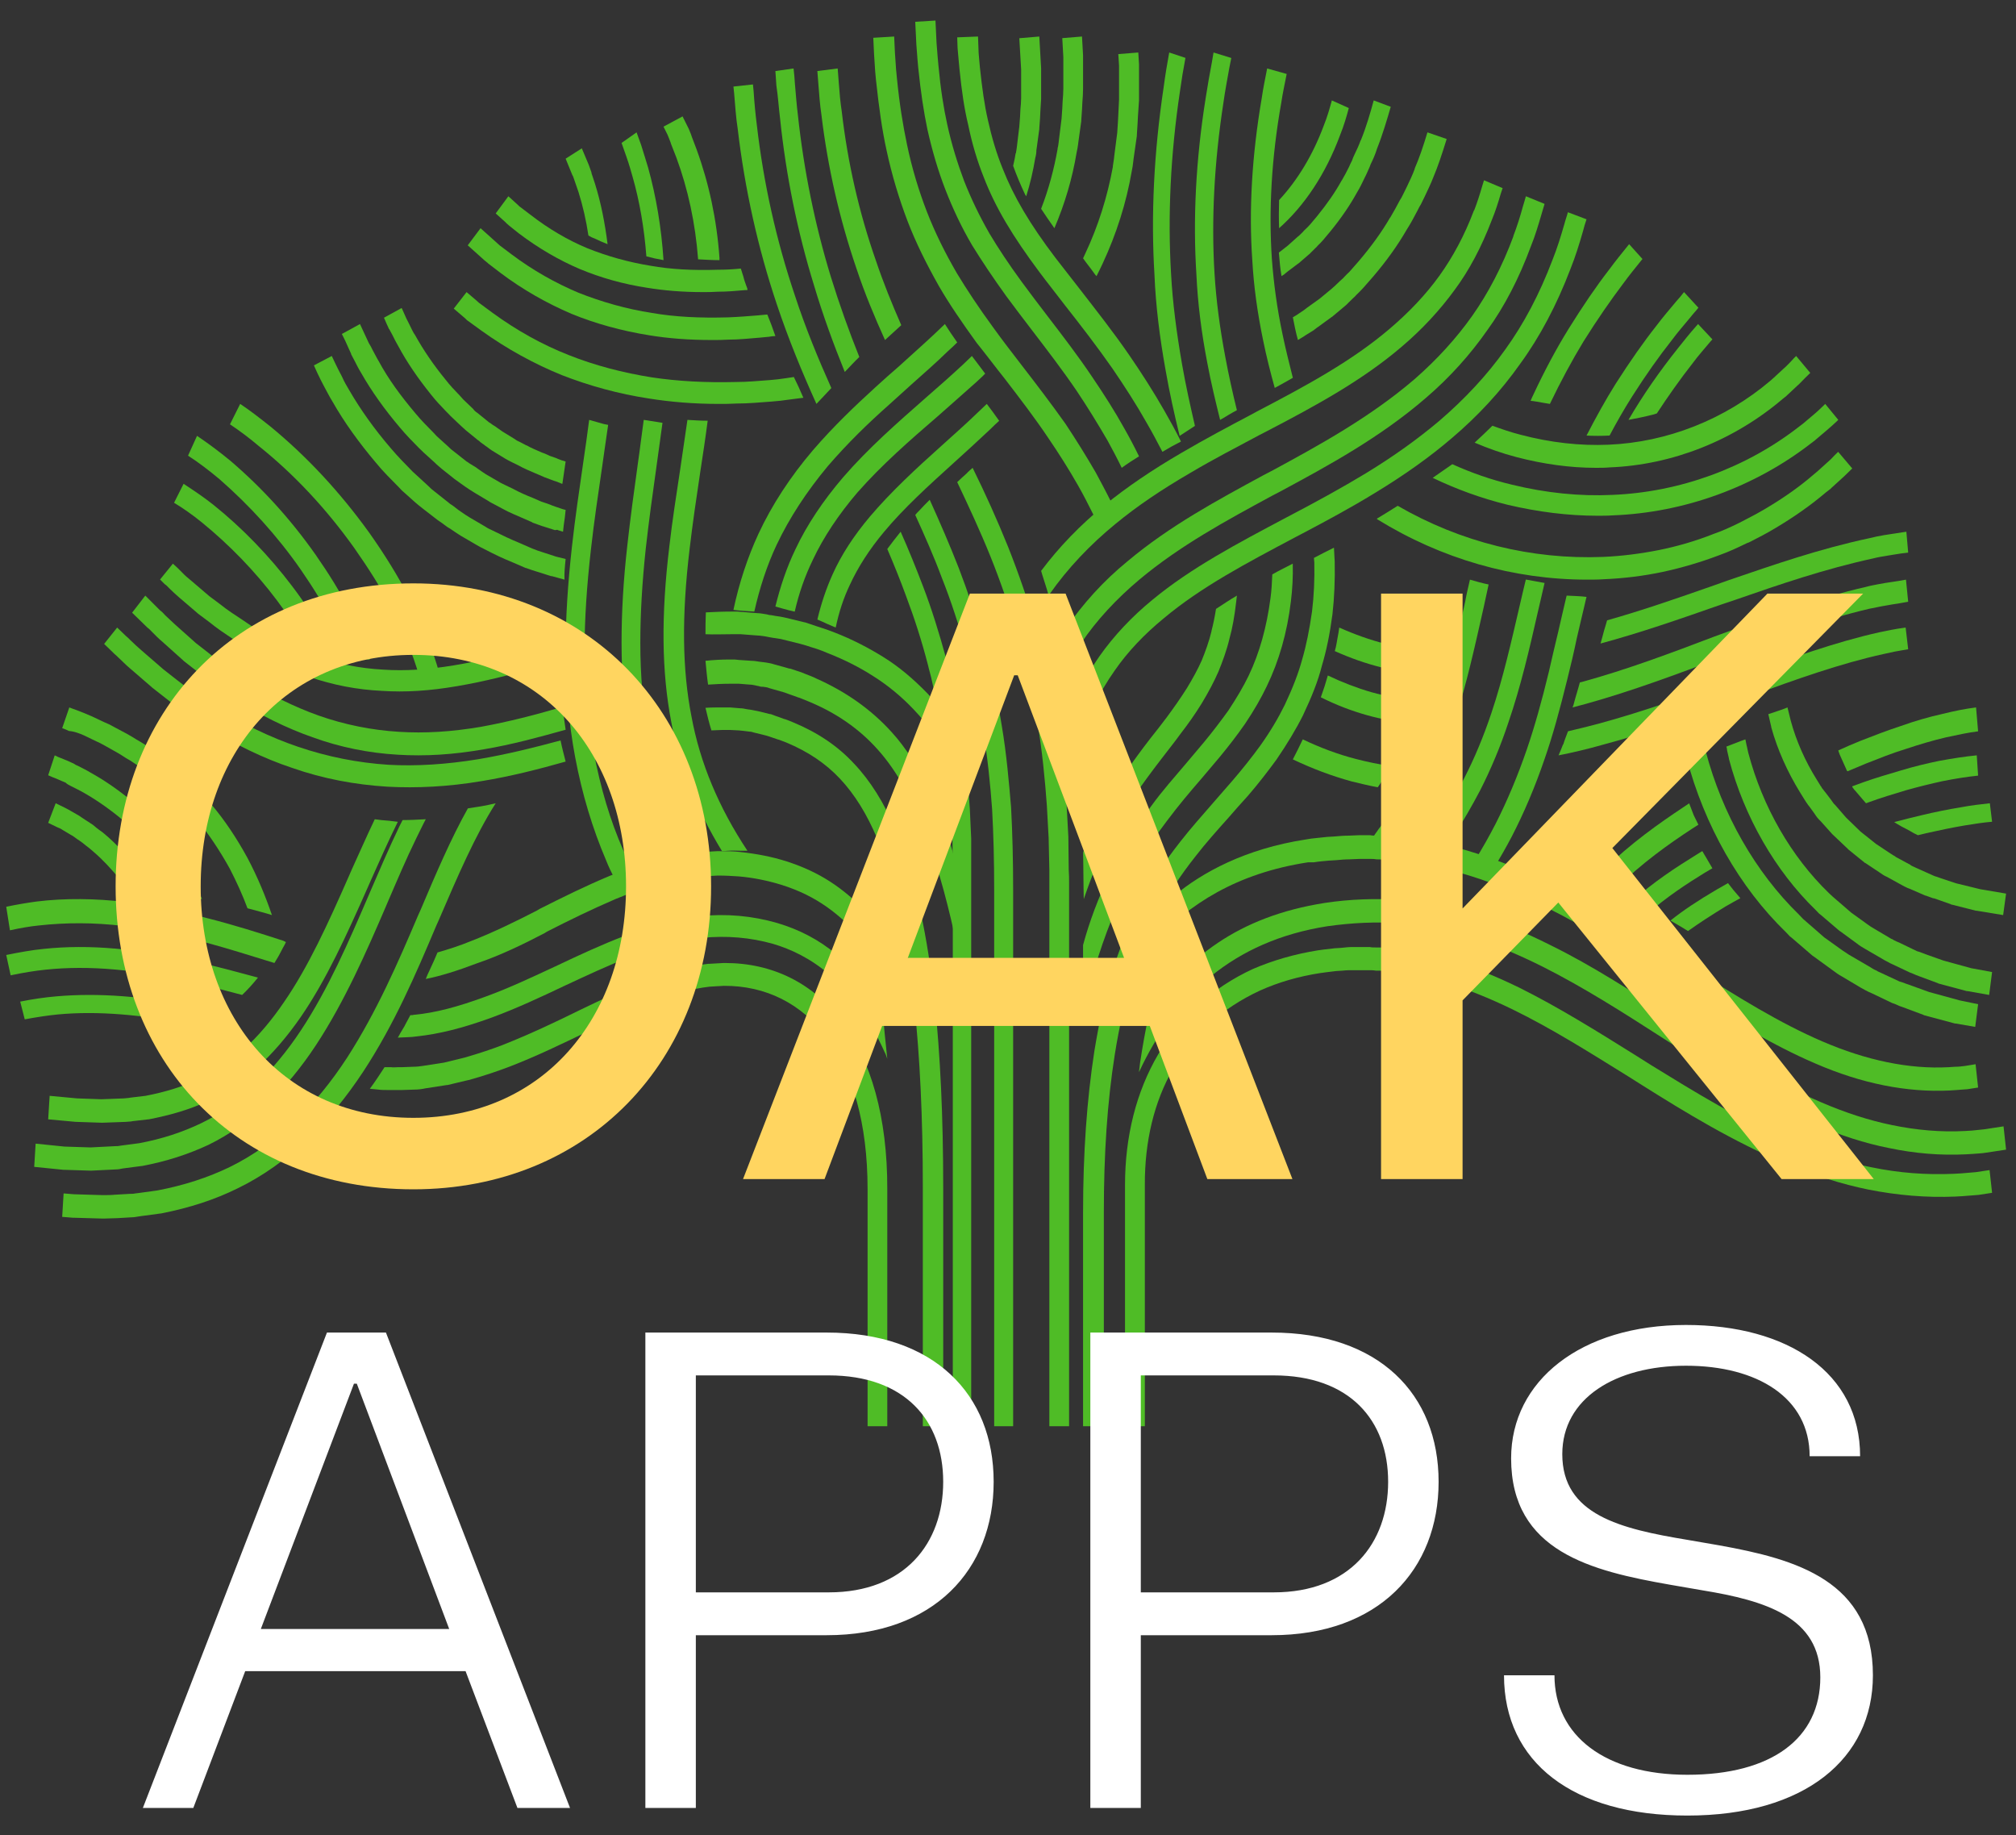 <?xml version="1.0" encoding="UTF-8"?>
<svg width="89px" height="81px" viewBox="0 0 89 81" version="1.1" xmlns="http://www.w3.org/2000/svg" xmlns:xlink="http://www.w3.org/1999/xlink">
    <rect x="0" y="0" width="89" height="81" fill="#333333" stroke="none"/>
    <!-- Generator: Sketch 49.1 (51147) - http://www.bohemiancoding.com/sketch -->
    <title>Group 8</title>
    <desc>Created with Sketch.</desc>
    <defs></defs>
    <g id="🗂-CPRA-(Concept)" stroke="none" stroke-width="1" fill="none" fill-rule="evenodd">
        <g id="Concept-V5.1-Copy" transform="translate(-151, -20)">
            <g id="Group-10-Copy-5" transform="translate(136, 0)">
                <g id="Group-8" transform="translate(15, 20)">
                    <g id="tree" transform="translate(0.275, 0.907)" fill="#4FBC26">
                        <path d="M24.265,20.338 L24.536,20.446 L24.552,20.446 C24.6,20.124 24.648,19.784 24.696,19.462 L24.52,19.409 C24.441,19.373 24.361,19.356 24.297,19.319 C24.201,19.284 24.089,19.248 23.993,19.212 C23.882,19.159 23.77,19.105 23.658,19.07 C23.419,18.962 23.18,18.873 22.972,18.748 L22.957,18.748 L22.685,18.605 C22.605,18.569 22.526,18.533 22.462,18.48 L21.967,18.176 C21.871,18.122 21.792,18.051 21.68,17.98 C21.616,17.926 21.552,17.89 21.489,17.854 L21.392,17.783 C21.345,17.747 21.297,17.729 21.265,17.693 L20.802,17.318 C20.722,17.265 20.659,17.211 20.611,17.139 L20.18,16.728 L20.021,16.55 C19.797,16.318 19.59,16.103 19.398,15.853 C18.855,15.191 18.409,14.531 18.042,13.87 C18.042,13.87 18.042,13.852 18.026,13.852 C17.946,13.726 17.882,13.584 17.803,13.423 C17.755,13.334 17.707,13.226 17.659,13.137 C17.595,12.994 17.531,12.851 17.468,12.708 L17.451,12.69 L16.67,13.119 L16.686,13.137 C16.749,13.298 16.829,13.459 16.893,13.602 C16.893,13.602 16.893,13.62 16.909,13.62 C16.957,13.709 17.005,13.798 17.053,13.887 C17.133,14.048 17.212,14.209 17.308,14.37 C17.691,15.085 18.17,15.782 18.744,16.497 C18.951,16.764 19.19,17.015 19.414,17.247 L19.59,17.425 L19.605,17.444 L20.037,17.854 C20.116,17.926 20.196,17.997 20.292,18.086 L20.754,18.462 C20.754,18.462 20.77,18.462 20.77,18.48 C20.818,18.515 20.882,18.551 20.93,18.605 L21.026,18.676 C21.089,18.712 21.138,18.765 21.201,18.801 C21.297,18.873 21.409,18.962 21.536,19.034 L22.031,19.337 C22.127,19.391 22.222,19.445 22.334,19.498 L22.59,19.623 C22.845,19.766 23.1,19.873 23.355,19.981 C23.467,20.034 23.579,20.07 23.69,20.124 C23.707,20.124 23.707,20.124 23.722,20.141 C23.834,20.177 23.946,20.231 24.057,20.267 C24.121,20.285 24.185,20.32 24.265,20.338" id="Fill-1"></path>
                        <path d="M24.353,22.491 L24.581,22.561 C24.597,22.456 24.597,22.368 24.614,22.264 C24.647,22.036 24.679,21.826 24.696,21.599 L24.565,21.564 L24.255,21.459 C24.174,21.424 24.092,21.407 24.027,21.372 C23.897,21.319 23.766,21.284 23.62,21.231 C23.506,21.179 23.375,21.126 23.261,21.074 C22.951,20.952 22.675,20.83 22.381,20.672 L22.055,20.515 C21.957,20.462 21.859,20.427 21.778,20.374 L21.175,20.025 C21.061,19.955 20.946,19.867 20.816,19.78 C20.751,19.727 20.67,19.675 20.604,19.64 L20.49,19.57 C20.425,19.535 20.376,19.482 20.327,19.465 L19.773,19.027 C19.675,18.958 19.593,18.888 19.529,18.818 L19.007,18.345 L18.86,18.188 C18.583,17.908 18.306,17.628 18.061,17.331 C17.426,16.579 16.871,15.827 16.447,15.04 C16.35,14.882 16.269,14.707 16.17,14.533 C16.122,14.427 16.073,14.34 16.007,14.235 C15.926,14.06 15.845,13.885 15.763,13.71 C15.714,13.606 15.665,13.501 15.617,13.395 L14.817,13.833 C14.866,13.937 14.916,14.025 14.964,14.13 C15.045,14.323 15.144,14.515 15.225,14.707 L15.225,14.725 C15.274,14.812 15.323,14.917 15.372,15.005 C15.47,15.197 15.567,15.39 15.665,15.547 C16.122,16.352 16.708,17.174 17.377,17.96 C17.654,18.293 17.947,18.591 18.224,18.87 L18.388,19.027 L18.404,19.045 L18.925,19.517 C19.007,19.605 19.104,19.675 19.219,19.78 L19.789,20.234 C19.854,20.287 19.92,20.322 19.985,20.374 L20.082,20.444 C20.148,20.497 20.213,20.532 20.278,20.584 C20.409,20.672 20.539,20.759 20.686,20.847 L21.273,21.197 C21.37,21.266 21.485,21.319 21.615,21.389 L21.908,21.546 C22.218,21.721 22.544,21.843 22.854,21.984 C22.968,22.036 23.098,22.088 23.212,22.141 C23.212,22.141 23.228,22.141 23.228,22.158 C23.375,22.211 23.522,22.264 23.669,22.316 C23.75,22.333 23.816,22.368 23.897,22.386 L24.223,22.491 C24.337,22.473 24.337,22.473 24.353,22.491" id="Fill-3"></path>
                        <path d="M24.696,23.764 L24.277,23.661 L23.697,23.472 C23.536,23.421 23.375,23.369 23.214,23.3 C23.101,23.248 22.972,23.197 22.86,23.145 C22.505,22.991 22.167,22.853 21.829,22.681 L21.475,22.509 C21.362,22.458 21.249,22.406 21.152,22.338 L20.476,21.942 C20.331,21.856 20.202,21.769 20.057,21.667 C19.977,21.615 19.912,21.563 19.848,21.512 L19.735,21.426 C19.671,21.374 19.591,21.34 19.542,21.288 L18.914,20.79 C18.801,20.704 18.72,20.635 18.64,20.549 L18.06,20.016 L17.947,19.913 C17.609,19.569 17.287,19.242 16.981,18.881 C16.257,18.038 15.644,17.179 15.145,16.319 C15.032,16.13 14.92,15.941 14.823,15.717 C14.775,15.614 14.71,15.511 14.662,15.407 C14.566,15.219 14.469,15.012 14.372,14.805 L13.583,15.219 C13.68,15.442 13.777,15.648 13.889,15.872 C13.937,15.975 14.002,16.078 14.05,16.181 C14.163,16.388 14.276,16.612 14.404,16.818 C14.92,17.729 15.58,18.64 16.321,19.517 C16.643,19.913 16.997,20.257 17.335,20.601 L17.448,20.721 L17.464,20.738 L18.06,21.271 C18.157,21.357 18.269,21.443 18.398,21.546 L19.043,22.045 C19.123,22.097 19.188,22.148 19.268,22.2 L19.381,22.285 C19.446,22.338 19.526,22.389 19.591,22.423 C19.735,22.526 19.896,22.629 20.057,22.733 L20.734,23.128 C20.846,23.197 20.975,23.266 21.12,23.335 L21.458,23.507 C21.829,23.696 22.199,23.85 22.57,24.005 C22.683,24.057 22.811,24.108 22.924,24.16 L22.94,24.16 C23.117,24.229 23.294,24.28 23.455,24.332 L24.051,24.521 L24.083,24.521 L24.647,24.676 C24.631,24.401 24.663,24.091 24.696,23.764" id="Fill-5"></path>
                        <path d="M32.685,11.739 L32.67,11.703 C32.622,11.563 32.574,11.439 32.542,11.299 C32.51,11.175 32.462,11.069 32.43,10.946 C32.079,10.981 31.76,10.998 31.424,10.998 C30.307,11.034 29.334,10.981 28.44,10.822 C27.467,10.664 26.525,10.399 25.647,10.046 C24.801,9.694 23.955,9.2 23.157,8.583 L22.694,8.231 C22.663,8.213 22.646,8.196 22.614,8.161 L22.168,7.755 L21.609,8.513 L22.04,8.901 C22.072,8.936 22.104,8.971 22.151,9.007 C22.151,9.007 22.168,9.007 22.168,9.024 L22.63,9.394 C23.492,10.046 24.402,10.575 25.312,10.963 C26.238,11.351 27.243,11.633 28.281,11.792 C29.03,11.915 29.844,11.985 30.754,11.985 C30.962,11.985 31.185,11.985 31.409,11.968 C31.824,11.968 32.223,11.933 32.622,11.897 L32.717,11.897 C32.733,11.845 32.702,11.792 32.685,11.739" id="Fill-7"></path>
                        <path d="M33.601,12.977 L33.569,12.977 C33.439,12.994 33.326,12.994 33.197,13.012 C32.76,13.047 32.324,13.082 31.871,13.1 C30.626,13.135 29.526,13.082 28.507,12.906 C27.375,12.731 26.276,12.415 25.257,12.011 C24.255,11.589 23.252,11.027 22.315,10.324 L21.781,9.921 C21.748,9.885 21.716,9.868 21.684,9.833 L20.94,9.165 L20.374,9.921 L21.118,10.588 C21.166,10.623 21.199,10.658 21.247,10.693 C21.247,10.693 21.263,10.693 21.263,10.711 L21.813,11.133 C22.816,11.888 23.882,12.485 24.95,12.942 C26.017,13.381 27.182,13.697 28.378,13.89 C29.235,14.031 30.157,14.1 31.159,14.1 C31.402,14.1 31.644,14.1 31.887,14.083 C32.356,14.083 32.809,14.031 33.262,13.996 C33.391,13.978 33.504,13.978 33.633,13.96 L33.649,13.96 C33.747,13.943 33.86,13.925 33.956,13.925 C33.843,13.591 33.73,13.293 33.601,12.977" id="Fill-9"></path>
                        <path d="M34.771,15.733 C34.657,15.75 34.544,15.767 34.431,15.784 L34.059,15.835 L33.703,15.869 C33.217,15.903 32.732,15.953 32.23,15.953 C30.855,15.987 29.642,15.919 28.51,15.75 C27.231,15.547 25.986,15.224 24.837,14.766 C23.672,14.309 22.539,13.681 21.471,12.901 L20.873,12.46 C20.841,12.426 20.792,12.392 20.76,12.358 L20.323,11.985 L19.757,12.714 L20.194,13.088 C20.242,13.122 20.29,13.172 20.339,13.223 L20.97,13.681 C22.102,14.495 23.316,15.157 24.529,15.649 C25.743,16.123 27.037,16.479 28.38,16.683 C29.335,16.835 30.354,16.92 31.454,16.92 C31.713,16.92 31.972,16.92 32.247,16.903 C32.765,16.903 33.282,16.853 33.767,16.818 L34.139,16.784 L34.156,16.784 L34.528,16.734 C34.754,16.7 34.965,16.683 35.191,16.649 C35.046,16.309 34.916,16.022 34.771,15.733" id="Fill-11"></path>
                        <path d="M87.148,38.34 L86.074,38.077 L85.39,37.849 C85.341,37.831 85.293,37.814 85.244,37.796 C85.179,37.778 85.114,37.761 85.049,37.726 L84.381,37.427 C84.349,37.41 84.3,37.392 84.267,37.375 C84.202,37.339 84.137,37.322 84.088,37.287 C84.088,37.287 84.072,37.287 84.072,37.269 L83.422,36.918 C83.422,36.918 83.405,36.918 83.405,36.9 C83.34,36.865 83.258,36.812 83.177,36.76 L82.543,36.339 L81.859,35.794 L81.225,35.179 L80.753,34.635 L80.737,34.617 C80.671,34.565 80.623,34.477 80.558,34.39 L80.33,34.091 C80.297,34.056 80.264,34.003 80.232,33.968 C80.2,33.915 80.15,33.88 80.134,33.827 C80.134,33.827 80.134,33.81 80.118,33.81 L79.923,33.494 C79.419,32.686 79.028,31.808 78.784,30.913 L78.637,30.316 C78.589,30.334 78.556,30.351 78.507,30.369 C78.279,30.456 78.035,30.526 77.791,30.614 L77.921,31.176 L77.921,31.194 C78.198,32.194 78.637,33.16 79.174,34.038 L79.37,34.354 C79.419,34.442 79.484,34.529 79.533,34.6 C79.549,34.635 79.581,34.653 79.614,34.705 L79.841,35.021 C79.907,35.127 79.988,35.232 80.102,35.338 L80.59,35.882 C80.606,35.899 80.606,35.899 80.623,35.917 L81.29,36.549 C81.306,36.567 81.306,36.567 81.322,36.584 L82.038,37.164 C82.054,37.181 82.054,37.181 82.071,37.181 L82.706,37.603 C82.803,37.673 82.901,37.743 83.031,37.796 L83.666,38.147 C83.763,38.2 83.861,38.252 83.942,38.287 C83.975,38.305 84.007,38.305 84.04,38.323 L84.723,38.621 L84.739,38.621 C84.821,38.656 84.902,38.674 84.984,38.709 C85.032,38.726 85.065,38.744 85.114,38.744 L85.814,38.99 C85.83,38.99 85.83,38.99 85.846,39.008 L86.953,39.288 L86.985,39.288 L88.157,39.481 L88.287,38.533 L87.148,38.34 Z" id="Fill-13"></path>
                        <path d="M86.748,41.826 L85.52,41.488 L84.728,41.208 C84.68,41.189 84.632,41.17 84.583,41.151 C84.502,41.114 84.422,41.095 84.357,41.076 L83.582,40.701 C83.533,40.683 83.501,40.664 83.452,40.646 C83.371,40.608 83.291,40.57 83.242,40.533 L83.225,40.533 L82.466,40.083 C82.37,40.027 82.272,39.97 82.176,39.896 L81.448,39.371 L80.624,38.659 L80.463,38.509 C78.799,36.898 77.538,34.706 76.908,32.326 C76.876,32.214 76.86,32.082 76.827,31.97 C76.811,31.895 76.795,31.82 76.779,31.726 C76.714,31.745 76.634,31.783 76.569,31.801 C76.359,31.876 76.149,31.97 75.939,32.045 C75.955,32.101 75.971,32.157 75.971,32.214 C76.003,32.326 76.02,32.457 76.052,32.57 L76.052,32.588 C76.73,35.155 78.104,37.535 79.881,39.258 L80.043,39.427 C80.059,39.427 80.059,39.446 80.075,39.446 L80.931,40.177 C80.948,40.177 80.948,40.196 80.963,40.196 L81.707,40.739 C81.82,40.833 81.949,40.908 82.079,40.983 L82.822,41.414 C82.935,41.488 83.032,41.526 83.129,41.582 C83.161,41.601 83.194,41.62 83.242,41.639 L84.034,42.013 C84.13,42.05 84.228,42.088 84.308,42.126 C84.357,42.144 84.406,42.163 84.454,42.182 L85.262,42.481 C85.278,42.481 85.278,42.481 85.294,42.5 L86.554,42.837 L86.587,42.837 L87.54,43.006 L87.669,41.995 L86.748,41.826 Z" id="Fill-15"></path>
                        <path d="M86.241,43.247 L84.889,42.877 L84.014,42.561 C83.966,42.542 83.902,42.524 83.854,42.505 C83.759,42.468 83.664,42.431 83.584,42.413 L82.709,42.005 C82.661,41.986 82.614,41.967 82.566,41.93 C82.47,41.893 82.375,41.837 82.295,41.782 L81.436,41.281 C81.325,41.225 81.214,41.132 81.087,41.058 L80.259,40.465 L79.321,39.648 L79.146,39.463 C77.221,37.589 75.757,35.028 75.025,32.245 L74.978,32.022 C74.962,31.93 74.93,31.819 74.914,31.726 C74.898,31.726 74.866,31.744 74.85,31.744 C74.612,31.837 74.357,31.93 74.087,32.041 C74.103,32.115 74.118,32.208 74.134,32.282 L74.182,32.524 L74.182,32.542 C74.962,35.511 76.52,38.257 78.573,40.242 L78.748,40.427 C78.748,40.427 78.764,40.446 78.779,40.446 L79.75,41.281 C79.766,41.281 79.766,41.3 79.782,41.3 L80.625,41.912 C80.753,42.005 80.895,42.116 81.039,42.19 L81.882,42.691 C82.009,42.765 82.121,42.821 82.232,42.877 C82.279,42.895 82.311,42.914 82.359,42.932 L83.25,43.359 C83.361,43.396 83.457,43.433 83.568,43.489 C83.616,43.507 83.664,43.526 83.727,43.545 L84.618,43.878 C84.634,43.878 84.634,43.878 84.65,43.897 L86.034,44.268 L86.066,44.268 L86.925,44.416 L87.052,43.415 L86.241,43.247 Z" id="Fill-17"></path>
                        <path d="M60.884,27.508 C60.211,27.338 59.522,27.093 58.849,26.791 C58.833,26.942 58.8,27.093 58.767,27.282 L58.734,27.471 C58.718,27.584 58.685,27.716 58.652,27.83 C59.325,28.131 60.014,28.377 60.703,28.547 C61.524,28.755 62.394,28.868 63.263,28.906 C63.378,28.585 63.477,28.245 63.591,27.886 C62.64,27.848 61.737,27.716 60.884,27.508" id="Fill-19"></path>
                        <path d="M83.885,22.561 C83.675,22.594 83.449,22.627 83.224,22.661 C83.127,22.678 83.014,22.695 82.901,22.712 C82.691,22.745 82.465,22.795 82.256,22.846 C80.045,23.316 78.029,24.021 76.061,24.692 L75.399,24.927 C73.77,25.498 72.221,26.036 70.673,26.472 C70.624,26.623 70.592,26.774 70.544,26.908 C70.496,27.11 70.431,27.311 70.383,27.496 C72.125,27.026 73.867,26.422 75.69,25.783 L76.335,25.566 C78.271,24.894 80.271,24.206 82.433,23.736 C82.627,23.686 82.836,23.652 83.046,23.618 C83.159,23.601 83.256,23.584 83.353,23.568 C83.562,23.534 83.772,23.501 83.965,23.483 L83.885,22.561 Z" id="Fill-21"></path>
                        <path d="M83.868,24.676 C83.772,24.694 83.66,24.712 83.563,24.73 C83.37,24.766 83.177,24.785 82.967,24.821 C82.871,24.838 82.758,24.857 82.662,24.875 C82.469,24.911 82.276,24.947 82.083,25.001 C80.007,25.471 77.964,26.249 76.001,26.972 L75.406,27.189 C73.508,27.912 71.529,28.653 69.55,29.195 C69.518,29.195 69.502,29.213 69.47,29.213 C69.39,29.521 69.293,29.81 69.213,30.117 C69.196,30.189 69.18,30.244 69.148,30.316 C69.341,30.262 69.55,30.207 69.76,30.153 C71.77,29.593 73.749,28.852 75.68,28.128 L76.275,27.912 C78.222,27.189 80.233,26.429 82.259,25.959 C82.436,25.923 82.614,25.887 82.806,25.85 C82.919,25.833 83.016,25.814 83.112,25.797 C83.289,25.76 83.482,25.743 83.66,25.706 C83.756,25.688 83.868,25.67 83.965,25.652 L83.868,24.676 Z" id="Fill-23"></path>
                        <path d="M60.262,29.642 C59.613,29.454 58.978,29.208 58.344,28.906 C58.256,29.227 58.153,29.548 58.035,29.869 C58.713,30.209 59.407,30.473 60.085,30.662 C60.69,30.832 61.324,30.945 61.958,31.021 C61.988,30.964 62.018,30.908 62.032,30.832 C62.136,30.587 62.239,30.322 62.356,30.02 C61.649,29.963 60.941,29.831 60.262,29.642" id="Fill-25"></path>
                        <path d="M83.853,26.791 C83.74,26.808 83.628,26.825 83.499,26.843 C83.403,26.86 83.307,26.877 83.21,26.895 C83.049,26.93 82.873,26.965 82.696,26.999 C80.737,27.435 78.777,28.148 76.689,28.897 L76.192,29.071 C74.313,29.767 72.337,30.481 70.281,31.038 C69.831,31.16 69.382,31.265 68.948,31.369 C68.883,31.543 68.803,31.735 68.74,31.943 L68.723,31.961 C68.659,32.117 68.595,32.292 68.53,32.431 C69.157,32.309 69.815,32.153 70.49,31.961 C72.578,31.404 74.57,30.69 76.481,29.994 L76.979,29.82 C79.034,29.071 80.978,28.375 82.889,27.957 C83.049,27.922 83.194,27.887 83.371,27.852 C83.467,27.835 83.563,27.818 83.66,27.801 C83.756,27.783 83.868,27.766 83.965,27.748 L83.853,26.791 Z" id="Fill-27"></path>
                        <path d="M59.58,32.59 C58.795,32.388 58.009,32.094 57.238,31.726 C57.102,32.02 56.951,32.315 56.8,32.609 C57.646,33.013 58.523,33.344 59.399,33.583 C59.777,33.676 60.155,33.767 60.548,33.841 C60.578,33.805 60.608,33.749 60.638,33.712 C60.684,33.639 60.744,33.547 60.804,33.437 L60.82,33.418 C60.895,33.289 60.986,33.124 61.107,32.922 C61.107,32.922 61.107,32.903 61.122,32.903 C60.593,32.829 60.079,32.719 59.58,32.59" id="Fill-29"></path>
                        <path d="M72.694,17.394 C72.757,17.377 72.805,17.359 72.868,17.341 C73.359,16.595 73.881,15.848 74.467,15.102 C74.705,14.782 74.974,14.48 75.227,14.177 L75.322,14.071 L74.689,13.395 L74.594,13.502 C74.324,13.804 74.056,14.142 73.802,14.462 C72.979,15.492 72.251,16.541 71.617,17.625 C71.997,17.554 72.346,17.483 72.694,17.394" id="Fill-31"></path>
                        <path d="M68.888,25.381 C68.888,25.399 68.873,25.419 68.873,25.438 C68.75,25.934 68.642,26.45 68.519,26.965 C68.38,27.537 68.242,28.129 68.103,28.74 C67.78,30.076 67.473,31.163 67.134,32.156 C66.734,33.32 66.272,34.427 65.749,35.457 C65.472,35.992 65.165,36.545 64.826,37.08 C65.118,37.175 65.411,37.271 65.703,37.366 C65.965,36.927 66.226,36.469 66.457,36.03 C67.011,34.962 67.503,33.798 67.919,32.576 C68.272,31.564 68.58,30.438 68.919,29.064 C69.073,28.453 69.211,27.862 69.334,27.27 C69.458,26.755 69.565,26.259 69.688,25.763 C69.719,25.648 69.734,25.534 69.765,25.438 C69.473,25.399 69.181,25.399 68.888,25.381" id="Fill-33"></path>
                        <path d="M70.766,18.317 L70.782,18.317 C71.099,17.718 71.432,17.138 71.766,16.612 C72.401,15.614 72.957,14.834 73.529,14.108 C73.783,13.763 74.085,13.419 74.355,13.092 C74.466,12.947 74.593,12.82 74.704,12.675 L74.069,11.985 C73.958,12.131 73.847,12.258 73.719,12.403 C73.434,12.748 73.132,13.092 72.862,13.455 C72.274,14.199 71.703,15.015 71.052,16.031 C70.607,16.738 70.178,17.519 69.765,18.317 C70.099,18.335 70.432,18.335 70.766,18.317" id="Fill-35"></path>
                        <path d="M67.114,24.676 L67.085,24.676 C66.996,25.046 66.907,25.415 66.819,25.804 C66.449,27.394 66.079,29.039 65.562,30.575 C65.221,31.592 64.823,32.553 64.364,33.441 C63.965,34.218 63.492,34.994 62.974,35.771 C63.284,35.826 63.595,35.882 63.921,35.956 C64.334,35.308 64.719,34.643 65.059,33.995 C65.532,33.071 65.961,32.054 66.316,30.981 C66.863,29.391 67.247,27.727 67.617,26.1 C67.721,25.674 67.81,25.249 67.913,24.823 C67.647,24.768 67.381,24.731 67.114,24.676" id="Fill-37"></path>
                        <path d="M67.84,16.869 C67.943,16.886 68.045,16.903 68.148,16.92 C68.619,15.938 69.119,15.007 69.633,14.162 C70.25,13.18 70.823,12.352 71.382,11.612 C71.646,11.25 71.926,10.905 72.205,10.56 L72.235,10.525 L71.646,9.87 L71.617,9.905 C71.338,10.25 71.044,10.612 70.765,10.991 C70.191,11.732 69.604,12.594 68.971,13.611 C68.427,14.49 67.913,15.455 67.428,16.49 C67.384,16.575 67.34,16.679 67.296,16.783 C67.472,16.8 67.649,16.835 67.84,16.869" id="Fill-39"></path>
                        <path d="M64.618,24.676 C64.543,25.007 64.467,25.319 64.407,25.65 C64.032,27.365 63.671,28.963 63.191,30.425 C62.875,31.38 62.53,32.257 62.125,33.095 C61.719,33.913 61.269,34.693 60.728,35.492 C60.668,35.59 60.592,35.667 60.533,35.765 C60.428,35.901 60.338,36.057 60.232,36.194 L59.887,36.642 L60.368,36.642 L60.548,36.642 L60.563,36.642 L60.758,36.642 C60.848,36.642 60.923,36.642 61.013,36.661 C61.058,36.603 61.103,36.544 61.148,36.466 C61.208,36.369 61.269,36.291 61.344,36.194 C61.914,35.355 62.41,34.498 62.83,33.641 C63.266,32.763 63.642,31.828 63.972,30.815 C64.467,29.295 64.828,27.657 65.219,25.923 C65.293,25.592 65.369,25.241 65.443,24.89 C65.158,24.832 64.888,24.754 64.618,24.676" id="Fill-41"></path>
                        <path d="M79.019,14.805 C78.939,14.878 78.858,14.969 78.794,15.042 C78.682,15.151 78.57,15.279 78.458,15.37 L78.025,15.77 L77.881,15.898 C75.863,17.609 73.332,18.611 70.737,18.721 C69.487,18.775 68.174,18.63 66.861,18.283 C66.428,18.174 66.011,18.029 65.611,17.883 C65.354,18.138 65.099,18.375 64.826,18.63 C65.419,18.885 66.044,19.103 66.668,19.267 C67.854,19.577 69.039,19.741 70.176,19.741 C70.384,19.741 70.577,19.741 70.785,19.722 C73.556,19.613 76.263,18.538 78.426,16.699 L78.586,16.572 L78.602,16.554 L79.051,16.135 C79.179,16.026 79.291,15.898 79.419,15.77 C79.499,15.698 79.563,15.625 79.643,15.552 L79.019,14.805 Z" id="Fill-43"></path>
                        <path d="M80.301,16.92 L80.253,16.97 C80.109,17.104 79.98,17.238 79.836,17.356 L79.324,17.79 L79.147,17.924 C76.807,19.748 73.873,20.819 70.892,20.936 C69.465,21.003 67.975,20.852 66.468,20.484 C65.555,20.267 64.689,19.965 63.84,19.581 C63.551,19.781 63.262,19.982 62.974,20.183 C64.016,20.684 65.122,21.087 66.276,21.371 C67.622,21.688 68.953,21.856 70.251,21.856 C70.475,21.856 70.7,21.856 70.924,21.839 C74.082,21.722 77.191,20.585 79.676,18.66 L79.852,18.527 L79.868,18.51 L80.381,18.075 C80.541,17.941 80.686,17.807 80.83,17.673 L80.878,17.623 L80.301,16.92 Z" id="Fill-45"></path>
                        <path d="M80.874,19.035 C80.763,19.143 80.651,19.25 80.555,19.358 L79.981,19.877 L79.79,20.038 C79.169,20.575 78.483,21.059 77.67,21.542 C77.336,21.739 77.001,21.918 76.65,22.097 L76.475,22.186 C76.108,22.365 75.758,22.527 75.391,22.652 C74.578,22.975 73.765,23.208 72.969,23.369 C72.156,23.53 71.327,23.637 70.498,23.673 C67.342,23.798 64.218,23.028 61.429,21.417 C61.126,21.613 60.823,21.793 60.504,21.989 C60.504,21.989 60.52,21.989 60.52,22.008 C63.358,23.762 66.545,24.676 69.797,24.676 C70.036,24.676 70.29,24.676 70.53,24.658 C71.407,24.622 72.283,24.514 73.128,24.335 C73.957,24.156 74.817,23.906 75.662,23.583 C76.061,23.44 76.443,23.261 76.81,23.082 L76.889,23.046 L76.905,23.046 L77.017,22.992 C77.367,22.813 77.75,22.616 78.101,22.402 C78.946,21.9 79.679,21.381 80.332,20.826 L80.54,20.665 C80.54,20.665 80.555,20.665 80.555,20.647 L81.145,20.11 C81.256,20.002 81.384,19.877 81.496,19.769 L80.874,19.035 Z" id="Fill-47"></path>
                        <path d="M44.079,15.805 C44.766,16.699 45.421,17.555 46.007,18.43 C46.477,19.119 46.913,19.808 47.315,20.515 C47.55,20.925 47.785,21.39 48.019,21.856 C48.254,21.651 48.505,21.446 48.774,21.241 C48.556,20.795 48.321,20.366 48.103,19.956 C47.684,19.23 47.231,18.504 46.762,17.797 C46.141,16.922 45.488,16.065 44.783,15.153 C44.381,14.632 43.978,14.11 43.576,13.552 C42.922,12.658 42.419,11.895 41.967,11.15 C41.447,10.256 40.995,9.344 40.642,8.432 C40.29,7.52 39.988,6.533 39.77,5.49 C39.586,4.615 39.435,3.702 39.318,2.511 L39.284,2.157 C39.267,1.916 39.25,1.655 39.233,1.412 L39.2,0.705 L38.278,0.761 L38.312,1.487 C38.328,1.748 38.345,2.008 38.362,2.251 L38.395,2.605 C38.529,3.852 38.664,4.82 38.865,5.732 C39.1,6.83 39.418,7.873 39.787,8.842 C40.156,9.81 40.642,10.777 41.179,11.727 C41.632,12.509 42.168,13.291 42.839,14.222 C43.274,14.762 43.677,15.302 44.079,15.805" id="Fill-49"></path>
                        <path d="M44.153,12.17 C44.526,12.678 44.916,13.185 45.289,13.674 C45.953,14.543 46.635,15.43 47.251,16.336 C47.737,17.06 48.192,17.803 48.614,18.527 C48.824,18.908 49.035,19.306 49.246,19.741 C49.49,19.56 49.749,19.396 50.009,19.233 C49.798,18.799 49.586,18.4 49.36,18.002 C48.938,17.241 48.451,16.481 47.948,15.739 C47.316,14.796 46.619,13.891 45.953,13.022 C45.58,12.533 45.191,12.025 44.834,11.537 C44.251,10.74 43.796,10.051 43.407,9.4 C42.969,8.639 42.596,7.86 42.288,7.081 C41.996,6.303 41.736,5.469 41.542,4.582 C41.379,3.839 41.25,3.025 41.153,1.974 C41.137,1.847 41.137,1.739 41.12,1.612 C41.104,1.395 41.087,1.196 41.071,0.997 L41.023,0 L40.13,0.055 L40.179,1.051 C40.196,1.268 40.212,1.485 40.228,1.703 C40.244,1.811 40.244,1.938 40.26,2.065 C40.374,3.17 40.504,4.021 40.666,4.8 C40.877,5.741 41.137,6.629 41.461,7.462 C41.785,8.295 42.174,9.128 42.645,9.925 C43.082,10.631 43.553,11.337 44.153,12.17" id="Fill-51"></path>
                        <path d="M43.153,6.913 C43.671,8.259 44.44,9.533 45.61,11.099 C45.961,11.572 46.345,12.046 46.73,12.555 C47.431,13.447 48.15,14.376 48.836,15.358 C49.37,16.141 49.889,16.942 50.34,17.743 C50.574,18.144 50.807,18.581 51.042,19.035 C51.309,18.872 51.577,18.726 51.861,18.581 C51.627,18.107 51.376,17.652 51.125,17.215 C50.658,16.396 50.122,15.559 49.571,14.758 C48.869,13.738 48.134,12.81 47.431,11.9 C47.047,11.409 46.679,10.935 46.312,10.462 C45.192,8.987 44.473,7.768 43.988,6.53 C43.72,5.875 43.504,5.146 43.336,4.382 C43.186,3.727 43.086,3.017 42.985,2.07 C42.969,1.943 42.969,1.834 42.952,1.707 C42.935,1.524 42.919,1.342 42.919,1.178 L42.902,0.705 L41.983,0.741 L41.999,1.215 C42.016,1.397 42.032,1.597 42.049,1.779 C42.066,1.889 42.066,2.016 42.083,2.143 C42.183,3.144 42.3,3.909 42.467,4.6 C42.634,5.42 42.868,6.202 43.153,6.913" id="Fill-53"></path>
                        <path d="M58.522,3.525 C58.436,3.845 58.321,4.252 58.163,4.642 C57.674,5.955 56.998,7.055 56.193,7.924 C56.179,8.35 56.179,8.757 56.193,9.165 C57.314,8.172 58.249,6.771 58.881,5.068 C59.054,4.642 59.183,4.199 59.27,3.862 L58.522,3.525 Z" id="Fill-55"></path>
                        <path d="M60.37,3.525 C60.222,4.07 60.045,4.686 59.809,5.266 C59.809,5.266 59.809,5.284 59.795,5.284 C59.721,5.494 59.632,5.688 59.529,5.899 C59.485,5.987 59.441,6.092 59.412,6.18 C59.367,6.268 59.323,6.356 59.279,6.462 C59.175,6.673 59.072,6.866 58.969,7.042 L58.954,7.06 C58.674,7.57 58.32,8.08 57.878,8.625 L57.568,8.994 C57.509,9.064 57.435,9.135 57.362,9.205 C57.318,9.24 57.273,9.293 57.244,9.328 L57.082,9.487 C57.052,9.522 57.008,9.539 56.979,9.574 L56.566,9.943 L56.183,10.242 C56.212,10.594 56.241,10.946 56.3,11.28 L56.433,11.192 C56.433,11.192 56.448,11.192 56.448,11.174 C56.492,11.139 56.536,11.104 56.58,11.069 L57.023,10.735 C57.038,10.735 57.038,10.718 57.052,10.718 L57.48,10.348 C57.524,10.313 57.568,10.278 57.612,10.225 L57.789,10.049 C57.834,10.014 57.863,9.979 57.907,9.926 C57.981,9.856 58.07,9.768 58.143,9.68 L58.467,9.293 C58.939,8.713 59.323,8.15 59.632,7.588 C59.765,7.376 59.868,7.148 59.971,6.937 C60.016,6.849 60.06,6.761 60.104,6.656 C60.104,6.638 60.119,6.638 60.119,6.62 C60.163,6.532 60.207,6.426 60.237,6.339 C60.34,6.128 60.443,5.899 60.517,5.653 C60.768,5.02 60.959,4.369 61.122,3.807 L60.37,3.525 Z" id="Fill-57"></path>
                        <path d="M62.742,4.935 C62.55,5.574 62.374,6.085 62.182,6.524 L62.182,6.542 C62.086,6.815 61.957,7.071 61.829,7.345 C61.782,7.437 61.733,7.546 61.685,7.637 C61.637,7.729 61.59,7.838 61.525,7.929 C61.381,8.203 61.253,8.44 61.109,8.678 C61.109,8.678 61.109,8.696 61.093,8.696 C60.724,9.335 60.26,9.974 59.699,10.632 L59.299,11.088 C59.203,11.179 59.106,11.27 59.01,11.38 C58.963,11.416 58.914,11.472 58.867,11.508 L58.658,11.709 C58.61,11.745 58.562,11.8 58.514,11.837 L57.985,12.275 L57.425,12.676 C57.377,12.713 57.328,12.749 57.281,12.786 L56.928,13.023 C56.88,13.042 56.848,13.078 56.8,13.096 C56.864,13.425 56.928,13.753 57.024,14.1 C57.136,14.027 57.249,13.972 57.345,13.9 L57.729,13.662 C57.729,13.662 57.745,13.662 57.745,13.644 C57.809,13.608 57.857,13.553 57.921,13.517 L58.498,13.096 C58.514,13.096 58.514,13.078 58.53,13.078 L59.074,12.622 C59.139,12.567 59.187,12.53 59.251,12.457 L59.475,12.239 C59.523,12.202 59.571,12.147 59.603,12.111 C59.715,12.001 59.811,11.91 59.924,11.782 L60.34,11.307 C60.948,10.595 61.429,9.919 61.829,9.226 C62.006,8.952 62.15,8.678 62.294,8.404 C62.342,8.312 62.39,8.203 62.454,8.112 C62.454,8.094 62.47,8.094 62.47,8.076 C62.518,7.985 62.567,7.875 62.614,7.783 C62.742,7.509 62.887,7.217 62.999,6.925 C63.207,6.432 63.383,5.903 63.591,5.228 L62.742,4.935 Z" id="Fill-59"></path>
                        <path d="M3.432,31.55 L3.98,31.814 C4.112,31.867 4.229,31.937 4.362,32.008 L4.926,32.325 C5.042,32.395 5.158,32.466 5.291,32.554 C5.358,32.589 5.407,32.625 5.474,32.66 L5.739,32.836 L5.988,33.012 C6.038,33.047 6.104,33.101 6.154,33.136 C6.27,33.224 6.386,33.312 6.502,33.4 C7.166,33.929 7.797,34.546 8.394,35.233 C8.925,35.885 9.423,36.626 9.871,37.436 C10.17,38.018 10.436,38.6 10.651,39.181 C11.033,39.287 11.398,39.375 11.73,39.481 C11.448,38.653 11.099,37.806 10.651,36.96 C10.17,36.079 9.639,35.286 9.058,34.599 C8.428,33.858 7.747,33.189 7.034,32.625 C6.901,32.518 6.784,32.431 6.652,32.342 C6.602,32.307 6.536,32.255 6.486,32.219 L6.22,32.025 L6.204,32.008 L5.921,31.832 C5.855,31.796 5.805,31.761 5.739,31.726 C5.606,31.637 5.474,31.567 5.324,31.479 L4.76,31.179 C4.61,31.091 4.461,31.021 4.328,30.968 L3.764,30.703 C3.532,30.598 3.299,30.509 3.067,30.421 C2.967,30.386 2.868,30.351 2.785,30.316 L2.47,31.232 C2.569,31.267 2.669,31.303 2.769,31.356 C3.001,31.373 3.233,31.462 3.432,31.55" id="Fill-61"></path>
                        <path d="M2.868,33.793 C3.035,33.879 3.186,33.948 3.338,34.034 C3.869,34.327 4.43,34.706 5.005,35.172 C5.506,35.603 5.991,36.103 6.445,36.672 C6.855,37.207 7.234,37.81 7.567,38.465 C7.582,38.482 7.582,38.5 7.597,38.534 C7.825,38.586 8.052,38.638 8.295,38.69 C8.416,38.724 8.522,38.742 8.643,38.776 C8.537,38.517 8.416,38.259 8.295,38 C7.916,37.276 7.506,36.62 7.067,36.034 C6.582,35.413 6.051,34.879 5.506,34.414 C4.869,33.896 4.278,33.499 3.717,33.19 C3.55,33.086 3.368,33 3.202,32.914 C3.111,32.879 3.02,32.827 2.944,32.775 L2.929,32.775 C2.762,32.689 2.58,32.62 2.413,32.552 C2.322,32.517 2.231,32.482 2.141,32.431 L1.852,33.31 C1.943,33.344 2.035,33.397 2.141,33.431 C2.307,33.499 2.459,33.569 2.625,33.638 C2.686,33.707 2.777,33.741 2.868,33.793" id="Fill-63"></path>
                        <path d="M2.485,35.721 L2.861,35.946 C2.936,35.98 2.997,36.032 3.072,36.084 C3.117,36.118 3.162,36.153 3.223,36.188 L3.388,36.308 L3.539,36.43 C3.584,36.464 3.629,36.499 3.674,36.533 C3.735,36.585 3.795,36.637 3.855,36.689 C4.262,37.035 4.623,37.432 5,37.881 C5.015,37.898 5.015,37.916 5.03,37.916 C5.225,37.933 5.436,37.967 5.647,37.985 C5.813,38.002 5.993,38.036 6.174,38.071 C5.993,37.777 5.813,37.501 5.617,37.242 C5.21,36.723 4.804,36.291 4.352,35.911 C4.277,35.842 4.201,35.79 4.126,35.738 C4.081,35.704 4.036,35.669 3.991,35.635 L3.825,35.497 C3.81,35.497 3.81,35.479 3.795,35.479 L3.614,35.358 C3.569,35.324 3.524,35.307 3.479,35.272 C3.403,35.22 3.313,35.168 3.223,35.099 L2.861,34.892 C2.756,34.823 2.665,34.788 2.575,34.736 L2.183,34.546 L1.852,35.41 L2.243,35.6 C2.334,35.635 2.41,35.669 2.485,35.721" id="Fill-65"></path>
                        <path d="M20.979,34.678 C20.774,34.715 20.585,34.734 20.38,34.772 C19.64,36.089 18.978,37.633 18.301,39.232 L18.174,39.515 C17.293,41.584 16.363,43.73 15.056,45.763 C14.347,46.854 13.575,47.795 12.756,48.567 C11.842,49.432 10.866,50.11 9.873,50.599 C8.897,51.07 7.857,51.408 6.676,51.634 L5.856,51.747 C5.809,51.747 5.762,51.766 5.699,51.766 C5.62,51.785 5.542,51.785 5.463,51.785 L4.817,51.822 C4.628,51.841 4.439,51.841 4.25,51.841 L2.99,51.803 L2.533,51.766 L2.47,52.801 L2.942,52.839 L2.974,52.839 L4.266,52.876 L4.281,52.876 L4.297,52.876 C4.502,52.876 4.69,52.858 4.896,52.858 L5.542,52.82 C5.636,52.82 5.746,52.801 5.841,52.783 C5.888,52.783 5.935,52.763 5.982,52.763 L6.817,52.651 L6.833,52.651 C8.078,52.406 9.196,52.048 10.22,51.54 C11.307,51.013 12.346,50.279 13.323,49.357 C14.189,48.529 15.008,47.532 15.765,46.384 C17.135,44.295 18.08,42.093 18.978,39.966 L19.104,39.684 C19.923,37.783 20.695,35.977 21.609,34.546 C21.372,34.603 21.183,34.641 20.979,34.678" id="Fill-67"></path>
                        <path d="M17.498,35.288 C17.451,35.381 17.403,35.474 17.356,35.567 C16.899,36.519 16.474,37.507 16.064,38.458 L15.969,38.681 C15.15,40.583 14.22,42.745 13.007,44.572 C12.392,45.504 11.715,46.306 11.021,46.977 C10.249,47.704 9.445,48.264 8.594,48.673 C7.774,49.065 6.876,49.363 5.868,49.55 L5.158,49.643 C5.111,49.643 5.064,49.662 5.017,49.662 C4.954,49.68 4.875,49.68 4.812,49.68 L3.724,49.736 L2.574,49.699 L1.298,49.569 L1.235,50.594 L2.527,50.724 L2.558,50.724 L3.724,50.761 L3.74,50.761 L3.756,50.761 L4.859,50.706 C4.954,50.706 5.032,50.687 5.127,50.668 C5.174,50.668 5.206,50.65 5.253,50.65 L5.978,50.556 L5.994,50.556 C7.081,50.351 8.042,50.035 8.925,49.624 C9.839,49.177 10.721,48.562 11.557,47.779 C12.313,47.07 13.023,46.212 13.684,45.206 C14.945,43.286 15.906,41.086 16.741,39.147 L16.836,38.923 C17.246,37.972 17.655,37.003 18.112,36.071 C18.254,35.791 18.381,35.512 18.522,35.251 C18.175,35.269 17.829,35.288 17.498,35.288" id="Fill-69"></path>
                        <path d="M16.565,35.289 C16.467,35.27 16.369,35.27 16.27,35.251 C15.909,36.005 15.581,36.758 15.253,37.474 L15.138,37.738 C14.203,39.867 13.334,41.77 12.268,43.314 C11.169,44.935 9.938,46.065 8.511,46.725 C7.806,47.045 7.035,47.29 6.149,47.459 L5.51,47.535 C5.461,47.535 5.428,47.554 5.378,47.554 C5.313,47.554 5.264,47.572 5.198,47.572 L4.198,47.61 L3.131,47.572 L1.917,47.459 L1.852,48.496 L3.082,48.609 L3.115,48.609 L4.214,48.646 L4.23,48.646 L4.246,48.646 L5.264,48.609 C5.346,48.609 5.428,48.59 5.51,48.59 C5.542,48.59 5.575,48.571 5.625,48.571 L6.281,48.496 L6.297,48.496 C7.265,48.307 8.101,48.062 8.872,47.704 C10.431,46.97 11.808,45.707 13.006,43.974 C14.121,42.353 15.007,40.413 15.975,38.227 L16.09,37.964 C16.467,37.116 16.861,36.231 17.287,35.364 C17.025,35.326 16.795,35.308 16.565,35.289" id="Fill-71"></path>
                        <path d="M15.351,23.26 C16.009,24.198 16.571,25.079 17.036,25.999 C17.55,26.974 17.936,27.931 18.224,28.906 C18.529,28.906 18.835,28.887 19.139,28.868 C18.818,27.724 18.385,26.618 17.791,25.473 C17.293,24.517 16.715,23.579 16.025,22.604 C14.741,20.822 13.281,19.246 11.66,17.915 C11.21,17.558 10.777,17.22 10.328,16.92 L9.878,17.821 C10.296,18.102 10.729,18.421 11.146,18.777 C12.719,20.034 14.131,21.553 15.351,23.26" id="Fill-73"></path>
                        <path d="M13.001,24.231 C13.565,25.05 14.038,25.815 14.435,26.598 C14.679,27.09 14.893,27.563 15.076,28.055 C15.381,28.127 15.671,28.164 15.976,28.201 L16.052,28.201 C15.823,27.49 15.518,26.78 15.167,26.07 C14.755,25.232 14.252,24.431 13.657,23.575 C12.543,21.991 11.276,20.607 9.888,19.423 C9.4,19.022 8.911,18.658 8.423,18.33 L8.026,19.205 C8.484,19.496 8.957,19.86 9.415,20.242 C10.727,21.39 11.948,22.719 13.001,24.231" id="Fill-75"></path>
                        <path d="M11.952,25.593 C12.295,26.047 12.592,26.501 12.873,26.937 C12.904,26.955 12.935,26.972 12.967,26.989 C13.06,27.042 13.17,27.094 13.247,27.129 L13.841,27.373 C13.966,27.425 14.075,27.461 14.2,27.496 C14.138,27.356 14.059,27.233 13.997,27.094 C13.623,26.396 13.17,25.68 12.623,24.965 C11.608,23.622 10.406,22.383 9.141,21.37 C8.704,21.022 8.252,20.725 7.83,20.446 L7.409,21.283 C7.815,21.528 8.236,21.824 8.642,22.155 C9.844,23.133 10.999,24.32 11.952,25.593" id="Fill-77"></path>
                        <path d="M65.239,7.05 L65.16,7.305 C65.05,7.686 64.939,8.032 64.812,8.359 C64.812,8.359 64.812,8.378 64.796,8.378 C64.37,9.505 63.864,10.432 63.279,11.251 C62.678,12.088 61.936,12.87 61.082,13.597 C59.422,15.015 57.447,16.088 55.218,17.252 L54.949,17.398 C53.954,17.925 52.926,18.47 51.899,19.071 C50.556,19.853 49.465,20.598 48.501,21.38 C47.426,22.253 46.477,23.235 45.687,24.29 C45.703,24.344 45.719,24.399 45.735,24.453 C45.829,24.763 45.94,25.072 46.019,25.381 C46.035,25.363 46.05,25.345 46.067,25.308 C46.857,24.181 47.853,23.126 48.991,22.199 C49.923,21.435 50.966,20.725 52.279,19.962 C53.29,19.361 54.317,18.834 55.298,18.307 L55.581,18.162 C57.858,16.979 59.881,15.87 61.604,14.397 C62.505,13.633 63.295,12.779 63.943,11.888 C64.591,11.015 65.128,9.996 65.587,8.797 C65.745,8.414 65.871,8.014 65.982,7.632 L66.061,7.396 L65.239,7.05 Z" id="Fill-79"></path>
                        <path d="M67.088,7.755 C67.041,7.905 67.009,8.054 66.962,8.185 C66.835,8.652 66.693,9.1 66.534,9.511 L66.534,9.53 C66.042,10.856 65.424,12.034 64.726,13.024 C64.013,14.033 63.157,14.967 62.174,15.827 C60.192,17.527 57.925,18.76 55.928,19.844 L55.499,20.068 C53.47,21.17 51.378,22.292 49.507,23.861 C48.429,24.739 47.525,25.749 46.78,26.832 C46.606,27.075 46.447,27.336 46.304,27.579 C46.415,28.028 46.51,28.458 46.606,28.906 C46.859,28.402 47.145,27.915 47.461,27.467 C48.143,26.458 49.016,25.524 50.014,24.683 C51.821,23.17 53.866,22.067 55.864,20.984 L56.292,20.76 C58.337,19.657 60.652,18.406 62.681,16.649 C63.727,15.752 64.631,14.743 65.376,13.678 C66.137,12.632 66.787,11.38 67.31,9.96 C67.501,9.493 67.643,9.007 67.786,8.521 C67.834,8.372 67.865,8.241 67.913,8.092 L67.088,7.755 Z" id="Fill-81"></path>
                        <path d="M68.942,8.46 C68.895,8.644 68.831,8.808 68.784,8.992 C68.625,9.542 68.467,10.055 68.261,10.568 C67.691,12.071 66.995,13.39 66.172,14.526 C65.365,15.662 64.383,16.707 63.275,17.66 C62.341,18.448 61.28,19.217 60.014,19.987 C58.953,20.629 57.877,21.215 56.832,21.765 L56.484,21.948 C54.346,23.084 52.32,24.147 50.61,25.559 C49.692,26.31 48.9,27.153 48.267,28.051 C47.745,28.802 47.302,29.645 46.922,30.525 C47.033,31.203 47.128,31.789 47.191,32.431 C47.776,30.635 48.236,29.682 48.932,28.693 C49.502,27.867 50.23,27.098 51.101,26.383 C52.764,24.991 54.758,23.946 56.863,22.828 L57.212,22.645 C58.257,22.095 59.349,21.509 60.426,20.849 C61.724,20.061 62.832,19.273 63.797,18.448 C64.969,17.458 65.998,16.341 66.837,15.149 C67.707,13.958 68.452,12.547 69.053,10.971 C69.275,10.421 69.449,9.853 69.607,9.304 C69.654,9.12 69.702,8.955 69.765,8.772 L68.942,8.46 Z" id="Fill-83"></path>
                        <path d="M83.464,35.451 C83.614,35.541 83.747,35.615 83.897,35.689 C84.013,35.748 84.113,35.808 84.212,35.867 L84.395,35.956 C84.511,35.926 84.645,35.897 84.761,35.867 C85.359,35.734 85.925,35.615 86.456,35.526 C86.905,35.451 87.304,35.392 87.669,35.362 L87.57,34.546 C87.171,34.59 86.755,34.635 86.29,34.724 C85.742,34.813 85.143,34.932 84.528,35.081 C84.146,35.169 83.747,35.273 83.348,35.377 L83.464,35.451 Z" id="Fill-85"></path>
                        <path d="M76.24,38.364 C76.154,38.256 76.082,38.164 76.011,38.071 C75.853,38.164 75.68,38.256 75.523,38.349 C74.704,38.827 74.03,39.275 73.47,39.723 C73.699,39.862 73.929,39.985 74.144,40.124 C74.173,40.14 74.202,40.155 74.245,40.186 C74.719,39.847 75.264,39.491 75.896,39.105 C76.111,38.982 76.327,38.858 76.556,38.735 L76.24,38.364 Z" id="Fill-87"></path>
                        <path d="M75.014,36.89 C74.985,36.841 74.956,36.792 74.926,36.743 C74.912,36.71 74.897,36.678 74.868,36.661 C74.78,36.71 74.692,36.775 74.604,36.825 C73.784,37.333 72.7,38.022 71.72,38.924 C71.69,38.956 71.661,38.989 71.617,39.022 C71.881,39.17 72.144,39.333 72.393,39.481 C73.272,38.694 74.239,38.071 74.985,37.612 C75.102,37.547 75.205,37.481 75.322,37.415 L75.014,36.89 Z" id="Fill-89"></path>
                        <path d="M81.511,33.846 C81.555,33.895 81.584,33.96 81.614,33.977 L82.074,34.513 C82.089,34.529 82.089,34.529 82.103,34.546 C82.147,34.529 82.192,34.513 82.237,34.497 C82.77,34.302 83.318,34.139 83.852,33.977 C84.429,33.814 84.963,33.684 85.482,33.57 C86.059,33.456 86.578,33.375 87.052,33.326 L86.993,32.431 C86.489,32.48 85.956,32.561 85.334,32.675 C84.785,32.789 84.237,32.919 83.644,33.098 C83.096,33.261 82.533,33.423 81.985,33.619 C81.822,33.684 81.659,33.732 81.496,33.798 C81.496,33.83 81.496,33.83 81.511,33.846" id="Fill-91"></path>
                        <path d="M80.938,32.388 L81.239,33.059 C81.239,33.078 81.254,33.098 81.284,33.136 C81.554,33.02 81.84,32.905 82.11,32.79 C82.696,32.56 83.267,32.33 83.837,32.157 C84.468,31.946 85.054,31.774 85.625,31.639 C86.151,31.525 86.601,31.428 87.052,31.371 L86.962,30.316 C86.497,30.374 86.016,30.469 85.475,30.604 C84.874,30.737 84.273,30.91 83.627,31.141 C83.041,31.332 82.44,31.563 81.854,31.793 C81.524,31.927 81.209,32.061 80.878,32.215 L80.938,32.388 Z" id="Fill-93"></path>
                        <path d="M74.495,35.068 L74.303,34.565 L74.303,34.546 C74.206,34.604 74.11,34.681 74.013,34.739 C72.967,35.435 71.728,36.304 70.521,37.482 C70.28,37.733 70.022,38.003 69.765,38.293 C70.055,38.448 70.328,38.602 70.618,38.776 C70.762,38.622 70.923,38.448 71.084,38.293 C72.227,37.173 73.369,36.362 74.431,35.666 C74.528,35.609 74.608,35.55 74.704,35.492 L74.495,35.068 Z" id="Fill-95"></path>
                        <path d="M29.326,5.372 C29.343,5.426 29.36,5.481 29.377,5.517 L29.583,6.043 C30.098,7.439 30.424,8.944 30.544,10.539 C30.87,10.557 31.195,10.575 31.487,10.575 L31.487,10.467 C31.367,8.781 31.024,7.185 30.475,5.681 L30.269,5.137 C30.252,5.082 30.235,5.046 30.218,4.991 C30.166,4.847 30.098,4.701 30.029,4.575 L29.858,4.23 L29.017,4.683 L29.189,5.028 C29.24,5.137 29.275,5.245 29.326,5.372" id="Fill-97"></path>
                        <path d="M30.17,23.316 C30.301,22.203 30.463,21.092 30.642,19.905 C30.756,19.164 30.869,18.423 30.967,17.662 C30.674,17.662 30.382,17.644 30.073,17.625 C29.975,18.33 29.862,19.034 29.764,19.738 C29.585,20.925 29.407,22.055 29.277,23.186 C28.903,26.281 28.936,28.746 29.358,30.952 C29.715,32.917 30.479,34.826 31.6,36.661 L31.876,36.642 C32.071,36.624 32.267,36.642 32.445,36.642 L32.656,36.642 L32.705,36.642 L32.722,36.642 C31.454,34.733 30.625,32.75 30.251,30.712 C29.846,28.654 29.813,26.3 30.17,23.316" id="Fill-99"></path>
                        <path d="M27.382,6.018 C27.409,6.093 27.435,6.187 27.476,6.298 C27.49,6.355 27.503,6.392 27.517,6.429 L27.652,6.896 C27.963,7.979 28.166,9.174 28.26,10.407 L28.639,10.501 L28.842,10.538 C28.896,10.556 28.963,10.556 29.017,10.575 C28.923,9.138 28.693,7.774 28.341,6.504 L28.193,6.018 C28.179,5.981 28.166,5.944 28.152,5.888 C28.111,5.776 28.084,5.645 28.03,5.495 L27.828,4.935 L27.165,5.402 L27.382,6.018 Z" id="Fill-101"></path>
                        <path d="M27.993,27.477 C27.993,26.222 28.068,24.855 28.234,23.3 C28.369,22.102 28.536,20.884 28.701,19.723 C28.791,19.087 28.882,18.431 28.972,17.756 C28.746,17.719 28.52,17.681 28.28,17.644 L28.144,17.625 C28.053,18.262 27.978,18.918 27.887,19.536 C27.722,20.716 27.556,21.933 27.421,23.151 C27.24,24.743 27.165,26.147 27.165,27.459 C27.165,28.975 27.285,30.436 27.526,31.785 C27.843,33.676 28.475,35.568 29.364,37.366 C29.424,37.347 29.484,37.329 29.544,37.31 L29.59,37.291 C29.755,37.254 29.921,37.235 30.086,37.198 L30.252,37.16 C29.318,35.362 28.671,33.452 28.339,31.541 C28.114,30.305 27.993,28.919 27.993,27.477" id="Fill-103"></path>
                        <path d="M27.566,37.336 C27.457,37.097 27.333,36.877 27.255,36.637 C27.255,36.637 27.255,36.619 27.24,36.619 C26.666,35.313 26.231,33.86 25.937,32.279 C25.673,30.864 25.533,29.337 25.533,27.756 C25.533,26.414 25.627,24.98 25.813,23.343 C25.952,22.093 26.138,20.861 26.309,19.685 C26.402,19.059 26.48,18.452 26.573,17.846 L26.386,17.809 C26.169,17.754 25.952,17.68 25.735,17.625 C25.658,18.25 25.564,18.875 25.471,19.519 C25.3,20.714 25.114,21.946 24.975,23.215 C24.789,24.888 24.696,26.359 24.696,27.756 C24.696,29.411 24.835,31.011 25.114,32.5 C25.424,34.155 25.89,35.681 26.48,37.06 C26.588,37.336 26.713,37.593 26.836,37.832 C26.868,37.906 26.914,37.979 26.945,38.071 C27.209,37.961 27.488,37.869 27.783,37.777 L27.705,37.63 C27.659,37.538 27.612,37.427 27.566,37.336" id="Fill-105"></path>
                        <path d="M25.017,6.862 C25.045,6.916 25.06,6.99 25.089,7.063 C25.104,7.099 25.119,7.154 25.133,7.19 L25.265,7.573 C25.454,8.175 25.6,8.813 25.702,9.487 L25.834,9.561 C25.964,9.615 26.095,9.67 26.242,9.743 C26.344,9.779 26.446,9.834 26.548,9.87 C26.431,8.94 26.256,8.047 25.994,7.208 L25.862,6.808 C25.848,6.771 25.834,6.734 25.834,6.698 C25.804,6.607 25.76,6.497 25.717,6.369 L25.41,5.64 L24.696,6.096 L25.002,6.844 C25.017,6.844 25.017,6.844 25.017,6.862" id="Fill-107"></path>
                        <path d="M35.988,4.156 C36.266,6.478 36.788,8.763 37.538,10.954 C37.898,12.041 38.338,13.089 38.795,14.1 C39.04,13.876 39.285,13.651 39.513,13.445 C39.105,12.509 38.714,11.554 38.388,10.579 C37.653,8.482 37.147,6.273 36.885,4.007 C36.82,3.595 36.788,3.183 36.755,2.752 C36.739,2.546 36.722,2.321 36.706,2.115 L35.809,2.228 C35.825,2.433 35.841,2.639 35.857,2.846 C35.89,3.276 35.923,3.726 35.988,4.156" id="Fill-109"></path>
                        <path d="M34.161,4.307 C34.423,6.839 34.933,9.333 35.663,11.694 C36.056,13.016 36.523,14.282 37.019,15.51 C37.238,15.284 37.442,15.057 37.661,14.849 C37.208,13.715 36.786,12.544 36.406,11.316 C35.706,9.03 35.211,6.612 34.948,4.156 C34.89,3.703 34.86,3.249 34.817,2.777 C34.802,2.55 34.787,2.343 34.758,2.115 L33.956,2.229 C33.971,2.437 33.985,2.663 34,2.871 C34.073,3.343 34.102,3.835 34.161,4.307" id="Fill-111"></path>
                        <path d="M32.292,4.777 C32.605,7.434 33.185,10.036 34.014,12.51 C34.531,14.06 35.142,15.537 35.768,16.92 C35.988,16.681 36.207,16.46 36.426,16.22 C35.847,14.928 35.283,13.562 34.813,12.123 C33.999,9.705 33.435,7.194 33.137,4.611 C33.075,4.131 33.028,3.632 32.996,3.134 L32.965,2.82 L32.104,2.913 L32.136,3.227 C32.182,3.762 32.214,4.278 32.292,4.777" id="Fill-113"></path>
                        <path d="M44.981,7.681 C44.997,7.699 45.013,7.736 45.029,7.755 C45.206,7.196 45.334,6.636 45.43,6.058 C45.463,5.946 45.478,5.834 45.478,5.723 C45.478,5.685 45.495,5.648 45.495,5.61 L45.607,4.79 L45.607,4.752 L45.639,4.324 C45.639,4.212 45.655,4.1 45.655,3.988 C45.671,3.82 45.671,3.633 45.687,3.466 L45.687,3.447 L45.687,2.589 L45.687,2.439 L45.687,2.104 L45.607,0.705 L44.724,0.78 L44.805,2.16 L44.805,2.421 L44.805,2.589 L44.805,3.428 C44.805,3.596 44.789,3.745 44.773,3.913 C44.773,4.025 44.757,4.137 44.757,4.249 L44.724,4.678 L44.628,5.48 C44.628,5.517 44.612,5.573 44.612,5.61 C44.596,5.685 44.596,5.76 44.58,5.815 C44.58,5.834 44.58,5.853 44.564,5.853 C44.532,6.039 44.5,6.226 44.452,6.412 C44.612,6.86 44.789,7.271 44.981,7.681" id="Fill-115"></path>
                        <path d="M33.026,26.086 C33.257,25.053 33.586,24.038 34.014,23.134 C34.574,21.954 35.332,20.792 36.27,19.667 C37.159,18.634 38.08,17.748 38.953,16.974 C39.299,16.66 39.645,16.346 39.974,16.051 C40.534,15.553 41.06,15.092 41.571,14.594 C41.719,14.464 41.851,14.336 41.983,14.206 C41.785,13.93 41.604,13.653 41.439,13.395 C41.291,13.542 41.143,13.672 40.995,13.819 C40.484,14.299 39.958,14.76 39.415,15.258 C39.068,15.553 38.723,15.867 38.377,16.18 C37.488,16.992 36.533,17.896 35.612,18.966 C34.607,20.146 33.801,21.382 33.208,22.655 C32.73,23.688 32.352,24.831 32.104,26.012 C32.418,26.049 32.714,26.067 33.026,26.086" id="Fill-117"></path>
                        <path d="M46.273,9.165 C46.732,8.094 47.065,6.97 47.254,5.827 C47.286,5.702 47.302,5.577 47.318,5.47 C47.318,5.435 47.334,5.381 47.334,5.346 L47.46,4.436 L47.46,4.399 L47.492,3.936 C47.492,3.828 47.508,3.722 47.508,3.614 C47.523,3.418 47.539,3.204 47.539,3.008 L47.539,2.99 L47.539,2.061 L47.539,1.901 L47.539,1.544 L47.492,0.705 L46.621,0.776 L46.668,1.615 L46.668,1.901 L46.668,2.079 L46.668,2.99 C46.668,3.186 46.652,3.365 46.637,3.561 C46.637,3.667 46.621,3.775 46.621,3.882 L46.59,4.328 L46.479,5.221 C46.479,5.274 46.463,5.31 46.463,5.363 C46.447,5.452 46.447,5.542 46.415,5.631 L46.415,5.667 C46.257,6.559 46.019,7.452 45.687,8.308 C45.846,8.558 46.051,8.844 46.273,9.165" id="Fill-119"></path>
                        <path d="M34.559,26.03 L34.794,26.086 L34.81,26.086 C34.995,25.272 35.263,24.514 35.614,23.792 C36.083,22.794 36.753,21.795 37.574,20.834 C38.662,19.595 39.919,18.504 41.141,17.45 C41.693,16.969 42.263,16.452 42.832,15.952 C42.967,15.822 43.1,15.712 43.217,15.582 C43.017,15.323 42.832,15.064 42.631,14.805 C42.498,14.934 42.38,15.046 42.246,15.175 C41.71,15.675 41.141,16.174 40.589,16.655 C39.349,17.746 38.076,18.855 36.954,20.15 C36.067,21.185 35.347,22.258 34.844,23.33 C34.459,24.126 34.174,24.976 33.956,25.863 C34.141,25.919 34.359,25.975 34.559,26.03" id="Fill-121"></path>
                        <path d="M48.02,11.141 C48.052,11.193 48.084,11.228 48.133,11.28 C48.229,11.088 48.325,10.896 48.405,10.721 C49.015,9.411 49.448,8.048 49.688,6.651 C49.721,6.511 49.736,6.371 49.752,6.249 C49.752,6.197 49.768,6.162 49.768,6.109 L49.913,5.096 L49.913,5.061 L49.945,4.555 C49.945,4.45 49.961,4.344 49.961,4.24 C49.977,3.995 49.993,3.768 50.009,3.524 L50.009,3.507 L50.009,2.493 L50.009,2.319 L50.009,1.934 L49.977,1.41 L49.095,1.48 L49.127,1.986 L49.127,2.319 L49.127,2.493 L49.127,3.489 C49.111,3.716 49.111,3.943 49.095,4.153 C49.095,4.257 49.079,4.362 49.079,4.467 L49.047,4.956 L48.919,5.952 C48.919,6.004 48.902,6.057 48.902,6.109 C48.886,6.214 48.87,6.319 48.854,6.424 L48.854,6.458 C48.614,7.769 48.213,9.061 47.636,10.285 C47.603,10.354 47.571,10.424 47.539,10.494 C47.684,10.704 47.86,10.913 48.02,11.141" id="Fill-123"></path>
                        <path d="M36.245,26.631 C36.37,26.684 36.495,26.738 36.619,26.791 C36.759,26.116 36.962,25.495 37.242,24.909 C37.601,24.128 38.1,23.347 38.754,22.566 C39.627,21.518 40.702,20.542 41.84,19.512 C42.37,19.033 42.915,18.536 43.461,18.021 C43.586,17.897 43.711,17.772 43.835,17.666 C43.663,17.417 43.476,17.169 43.289,16.92 C43.165,17.044 43.04,17.151 42.915,17.276 C42.385,17.79 41.84,18.27 41.31,18.749 C40.141,19.796 39.05,20.808 38.131,21.891 C37.414,22.743 36.868,23.578 36.479,24.448 C36.199,25.069 35.98,25.726 35.809,26.436 C35.964,26.506 36.105,26.56 36.245,26.631" id="Fill-125"></path>
                        <path d="M12.233,40.615 C11.167,40.268 10.069,39.922 8.937,39.633 C7.544,39.267 6.379,39.037 5.264,38.902 C3.936,38.747 2.607,38.728 1.345,38.882 C0.918,38.94 0.459,39.017 0,39.114 L0.164,40.153 C0.607,40.057 1.033,39.98 1.427,39.941 C2.64,39.806 3.886,39.806 5.165,39.961 C6.248,40.076 7.379,40.306 8.74,40.672 C9.806,40.961 10.839,41.288 11.84,41.596 L11.921,41.461 C12.02,41.308 12.118,41.115 12.217,40.923 C12.266,40.845 12.315,40.749 12.348,40.672 L12.233,40.615 Z" id="Fill-127"></path>
                        <path d="M23.755,40.283 L23.882,40.207 C24.84,39.717 25.846,39.226 26.899,38.773 C28.219,38.227 29.335,37.925 30.435,37.793 L31.41,37.737 C31.756,37.737 32.054,37.755 32.337,37.774 C32.997,37.83 33.626,37.963 34.239,38.151 C35.779,38.641 36.785,39.415 37.916,40.679 C38.042,40.811 38.153,40.962 38.278,41.093 C38.184,40.471 38.074,39.905 37.964,39.339 C36.942,38.283 35.921,37.585 34.459,37.114 C33.815,36.906 33.123,36.775 32.416,36.699 C32.117,36.661 31.819,36.661 31.457,36.661 L31.378,36.661 L30.388,36.718 L30.373,36.718 C29.209,36.85 28.015,37.189 26.632,37.755 C25.547,38.208 24.526,38.717 23.552,39.207 L23.425,39.283 C22.545,39.735 21.508,40.245 20.534,40.622 C19.983,40.849 19.496,40.999 19.04,41.131 C18.93,41.395 18.82,41.641 18.695,41.905 C18.632,42.037 18.569,42.169 18.522,42.301 C19.182,42.169 19.905,41.943 20.801,41.603 C21.807,41.263 22.86,40.754 23.755,40.283" id="Fill-129"></path>
                        <path d="M8.517,41.575 C5.841,40.959 3.667,40.759 1.639,40.975 C1.12,41.026 0.584,41.125 0,41.242 L0.195,42.14 C0.746,42.024 1.25,41.941 1.736,41.891 C3.65,41.691 5.743,41.874 8.323,42.473 C9.02,42.639 9.718,42.823 10.415,43.006 C10.659,42.773 10.886,42.523 11.113,42.24 C10.253,42.008 9.393,41.774 8.517,41.575" id="Fill-131"></path>
                        <path d="M38.69,43.757 L38.69,43.687 C37.425,41.6 36.001,40.416 34.04,39.832 C32.948,39.514 31.793,39.408 30.606,39.531 C29.594,39.638 28.534,39.92 27.3,40.398 C26.288,40.787 25.291,41.247 24.326,41.706 C23.298,42.184 22.223,42.696 21.146,43.086 C19.897,43.545 18.932,43.793 18.03,43.881 L17.998,43.881 C17.951,43.899 17.904,43.899 17.84,43.899 C17.762,44.041 17.682,44.199 17.603,44.341 L17.587,44.376 C17.524,44.482 17.461,44.588 17.397,44.694 C17.366,44.765 17.318,44.836 17.287,44.889 L17.714,44.871 C17.84,44.871 17.983,44.854 18.125,44.836 C19.106,44.729 20.118,44.482 21.431,44.005 C22.539,43.598 23.63,43.086 24.674,42.59 C25.623,42.148 26.604,41.689 27.601,41.299 C28.772,40.857 29.768,40.592 30.717,40.486 C31.809,40.38 32.853,40.469 33.85,40.751 C35.416,41.211 37.362,42.378 38.785,45.543 C38.833,45.632 38.864,45.738 38.896,45.826 C38.817,45.119 38.754,44.412 38.69,43.757" id="Fill-133"></path>
                        <path d="M2.214,43.068 C1.715,43.111 1.199,43.184 0.617,43.3 L0.817,44.083 C1.366,43.981 1.848,43.909 2.297,43.865 C4.026,43.706 5.971,43.865 8.382,44.344 C8.498,44.373 8.614,44.387 8.714,44.416 C9.047,44.286 9.363,44.141 9.662,43.967 C9.729,43.923 9.811,43.88 9.878,43.836 C9.445,43.735 9.014,43.648 8.581,43.561 C6.088,43.053 4.059,42.908 2.214,43.068" id="Fill-135"></path>
                        <path d="M31.729,41.596 L31.666,41.596 C31.445,41.615 31.239,41.615 31.018,41.633 L30.986,41.633 C30.131,41.724 29.198,41.981 28.122,42.402 C27.221,42.75 26.303,43.208 25.338,43.666 C24.262,44.197 23.139,44.729 21.937,45.206 C21.463,45.389 20.924,45.572 20.229,45.773 L19.327,45.993 L18.377,46.14 C18.251,46.158 18.124,46.176 17.966,46.176 L17.46,46.195 L17.286,46.195 C17.191,46.195 17.096,46.213 17.001,46.195 L16.827,46.195 L16.701,46.195 L16.4,46.652 C16.289,46.817 16.179,46.982 16.052,47.147 C16.179,47.165 16.305,47.165 16.432,47.184 C16.558,47.202 16.685,47.202 16.811,47.202 L16.969,47.202 L17.334,47.202 L17.492,47.202 L18.014,47.184 C18.172,47.184 18.346,47.165 18.504,47.129 L19.453,46.982 L19.485,46.982 L20.402,46.762 L20.418,46.762 C21.146,46.561 21.715,46.36 22.206,46.176 C23.44,45.7 24.563,45.15 25.67,44.619 C26.62,44.161 27.522,43.722 28.391,43.373 C29.404,42.97 30.258,42.732 31.049,42.641 C31.255,42.622 31.476,42.622 31.682,42.604 C35.368,42.585 38.026,45.755 38.026,51.58 L38.026,52.881 L38.026,62.042 L38.896,62.042 L38.896,52.881 L38.896,51.58 C38.912,45.186 35.954,41.596 31.729,41.596" id="Fill-137"></path>
                        <path d="M7.185,25.046 C7.326,25.182 7.484,25.336 7.626,25.455 L8.444,26.155 L8.46,26.172 L8.964,26.548 C9.294,26.821 9.656,27.06 9.987,27.281 C10.112,27.367 10.238,27.452 10.364,27.537 C10.364,27.537 10.38,27.537 10.38,27.555 C11.403,28.169 12.411,28.647 13.386,28.971 C14.426,29.329 15.496,29.534 16.582,29.585 C17.621,29.654 18.691,29.585 19.888,29.38 C21.1,29.176 22.28,28.868 23.288,28.595 C23.351,28.579 23.398,28.561 23.461,28.544 C23.445,28.237 23.429,27.913 23.413,27.589 C23.304,27.623 23.177,27.657 23.067,27.691 C22.091,27.964 20.927,28.271 19.761,28.459 C18.628,28.647 17.605,28.715 16.63,28.647 C15.622,28.595 14.615,28.39 13.654,28.067 C12.741,27.759 11.781,27.298 10.821,26.718 C10.695,26.633 10.569,26.548 10.443,26.462 C10.112,26.24 9.782,26.036 9.467,25.78 L8.964,25.404 L8.145,24.704 C8.019,24.602 7.877,24.483 7.751,24.346 C7.688,24.278 7.626,24.226 7.562,24.158 L7.358,23.971 L6.791,24.67 L6.996,24.875 C7.074,24.926 7.122,24.977 7.185,25.046" id="Fill-139"></path>
                        <path d="M31.983,27.085 L32.265,27.085 L32.431,27.085 L33.112,27.138 C33.211,27.138 33.328,27.155 33.461,27.173 C33.528,27.191 33.594,27.191 33.644,27.208 C33.71,27.226 33.777,27.226 33.843,27.243 C33.96,27.261 34.076,27.278 34.192,27.296 L35.039,27.506 L35.288,27.576 C35.487,27.647 35.637,27.682 35.787,27.734 C35.953,27.787 36.119,27.857 36.285,27.927 C36.999,28.208 37.663,28.541 38.262,28.927 C38.909,29.33 39.524,29.839 40.055,30.4 C40.703,31.067 41.385,32.049 41.983,33.136 C41.916,32.575 41.833,32.014 41.733,31.47 C41.7,31.26 41.651,31.049 41.601,30.821 C41.318,30.435 41.019,30.067 40.67,29.699 C40.072,29.085 39.424,28.523 38.71,28.085 C38.062,27.682 37.348,27.313 36.584,27.015 C36.401,26.945 36.218,26.875 36.052,26.823 C35.886,26.769 35.72,26.717 35.521,26.647 L35.255,26.559 L35.238,26.559 L34.374,26.349 C34.225,26.314 34.092,26.296 33.96,26.278 C33.893,26.261 33.843,26.261 33.76,26.243 C33.694,26.243 33.644,26.226 33.578,26.209 C33.444,26.191 33.295,26.156 33.162,26.156 L32.498,26.103 C32.431,26.103 32.348,26.086 32.282,26.086 L31.999,26.086 L31.983,26.086 C31.617,26.086 31.252,26.103 30.886,26.121 C30.87,26.454 30.87,26.787 30.87,27.085 C31.235,27.103 31.601,27.085 31.983,27.085" id="Fill-141"></path>
                        <path d="M6.398,26.943 C6.56,27.109 6.721,27.274 6.899,27.422 L7.821,28.249 L7.838,28.267 L8.404,28.709 C8.792,29.039 9.213,29.333 9.617,29.609 C9.747,29.701 9.876,29.793 10.005,29.885 C10.005,29.885 10.022,29.885 10.022,29.903 C11.203,30.657 12.368,31.227 13.517,31.631 C14.73,32.073 16.008,32.33 17.286,32.403 C18.483,32.477 19.729,32.403 21.088,32.164 C22.301,31.962 23.514,31.631 24.696,31.301 C24.647,30.97 24.599,30.639 24.566,30.289 C23.385,30.639 22.172,30.951 20.958,31.172 C19.664,31.392 18.483,31.466 17.334,31.392 C16.137,31.319 14.94,31.08 13.791,30.675 C12.707,30.289 11.591,29.738 10.475,29.039 C10.345,28.947 10.216,28.855 10.087,28.763 C9.682,28.488 9.31,28.23 8.938,27.917 L8.372,27.476 L7.466,26.668 C7.32,26.539 7.174,26.392 7.013,26.244 C6.948,26.171 6.883,26.097 6.802,26.042 L6.139,25.381 L5.557,26.135 L6.236,26.796 C6.268,26.814 6.333,26.87 6.398,26.943" id="Fill-143"></path>
                        <path d="M41.983,38.388 L41.966,37.413 C41.444,35.119 40.351,32.788 39.094,31.412 C38.18,30.398 37.054,29.614 35.765,29.042 C35.618,28.965 35.455,28.908 35.308,28.85 C35.178,28.793 35.031,28.736 34.835,28.678 L34.606,28.602 L34.574,28.602 L33.889,28.411 C33.774,28.373 33.66,28.354 33.546,28.335 C33.497,28.335 33.448,28.315 33.399,28.315 L33.383,28.315 C33.334,28.315 33.285,28.296 33.236,28.296 C33.122,28.277 33.007,28.258 32.893,28.258 L32.338,28.22 C32.273,28.22 32.224,28.201 32.159,28.201 L31.931,28.201 C31.588,28.201 31.229,28.22 30.87,28.258 C30.902,28.602 30.935,28.965 30.984,29.309 C31.31,29.29 31.62,29.271 31.914,29.271 L31.931,29.271 L32.159,29.271 L32.273,29.271 L32.354,29.271 L32.828,29.309 C32.909,29.309 32.991,29.328 33.089,29.347 C33.138,29.366 33.203,29.366 33.252,29.385 C33.301,29.405 33.366,29.405 33.415,29.405 C33.513,29.423 33.595,29.423 33.676,29.462 L34.346,29.653 L34.558,29.73 C34.737,29.787 34.868,29.845 34.982,29.882 L34.998,29.882 C35.145,29.94 35.276,29.997 35.422,30.054 C36.63,30.551 37.658,31.258 38.474,32.176 C40.269,34.164 41.281,37.585 41.983,40.891 L41.983,39.649 L41.983,39.19 L41.983,38.388 Z" id="Fill-145"></path>
                        <path d="M20.844,32.601 C19.454,32.829 18.112,32.918 16.865,32.847 C15.523,32.759 14.181,32.495 12.887,32.054 C11.688,31.65 10.442,31.051 9.211,30.294 C9.084,30.206 8.972,30.136 8.844,30.048 C8.413,29.748 7.965,29.449 7.55,29.115 L6.942,28.639 L5.968,27.795 C5.808,27.653 5.648,27.513 5.488,27.354 C5.425,27.284 5.344,27.213 5.281,27.16 L4.897,26.791 L4.322,27.513 L4.722,27.9 C4.785,27.97 4.865,28.023 4.929,28.094 C5.105,28.252 5.264,28.428 5.456,28.586 L6.415,29.414 L6.431,29.431 L7.038,29.907 C7.47,30.259 7.933,30.576 8.397,30.875 C8.524,30.963 8.652,31.034 8.764,31.122 C8.764,31.122 8.78,31.122 8.78,31.139 C10.058,31.931 11.353,32.565 12.631,32.988 C13.989,33.463 15.396,33.727 16.833,33.815 C18.128,33.885 19.534,33.815 20.988,33.568 C22.283,33.357 23.513,33.041 24.696,32.706 C24.616,32.389 24.536,32.09 24.472,31.773 C23.305,32.09 22.091,32.389 20.844,32.601" id="Fill-147"></path>
                        <path d="M40.366,39.349 C40.35,39.257 40.334,39.183 40.301,39.091 C40.252,38.869 40.203,38.63 40.137,38.409 L40.023,37.948 L40.023,37.929 L39.892,37.487 C39.826,37.266 39.76,37.063 39.695,36.86 C39.662,36.768 39.63,36.676 39.597,36.565 C39.564,36.473 39.531,36.381 39.499,36.289 C39.483,36.233 39.466,36.178 39.433,36.142 C39.368,35.976 39.302,35.828 39.253,35.698 C38.762,34.537 38.14,33.542 37.419,32.787 C36.699,32.011 35.815,31.422 34.75,30.979 C34.619,30.924 34.488,30.869 34.374,30.832 L34.357,30.832 C34.21,30.777 34.063,30.722 33.948,30.685 L33.751,30.611 L33.719,30.611 L33.195,30.482 C33.096,30.463 32.998,30.445 32.916,30.427 C32.884,30.427 32.834,30.408 32.801,30.408 L32.785,30.408 C32.753,30.408 32.704,30.39 32.671,30.39 C32.589,30.371 32.49,30.353 32.393,30.353 L31.95,30.316 L31.787,30.316 L31.59,30.316 C31.361,30.316 31.115,30.316 30.87,30.334 C30.952,30.685 31.033,31.016 31.132,31.33 C31.295,31.33 31.443,31.311 31.606,31.311 L31.787,31.311 L31.868,31.311 L31.95,31.311 L32.343,31.33 C32.393,31.33 32.458,31.348 32.523,31.348 C32.572,31.348 32.622,31.366 32.671,31.366 C32.72,31.366 32.769,31.385 32.818,31.385 C32.884,31.385 32.949,31.403 32.998,31.422 L33.522,31.551 L33.702,31.606 C33.801,31.643 33.931,31.68 34.079,31.735 L34.095,31.735 C34.21,31.772 34.324,31.827 34.439,31.865 C35.405,32.27 36.175,32.787 36.813,33.468 C37.452,34.15 37.993,35.017 38.451,36.105 C38.5,36.215 38.549,36.326 38.598,36.473 C38.614,36.529 38.647,36.584 38.664,36.639 C38.696,36.713 38.729,36.805 38.745,36.879 C38.778,36.971 38.811,37.082 38.844,37.174 C38.909,37.358 38.975,37.542 39.024,37.745 L39.155,38.187 L39.269,38.648 C39.319,38.851 39.368,39.073 39.417,39.294 C39.433,39.385 39.449,39.478 39.483,39.552 C39.728,40.713 39.924,41.966 40.088,43.405 C40.334,45.764 40.465,48.345 40.465,51.534 L40.465,52.825 L40.465,62.042 L41.365,62.042 L41.365,52.825 L41.365,51.534 C41.365,48.308 41.234,45.69 40.989,43.275 C40.825,41.837 40.629,40.547 40.366,39.349" id="Fill-149"></path>
                        <path d="M42.6,36.12 L42.6,36.102 L42.541,34.813 C42.467,33.724 42.364,32.581 42.172,31.437 L42.113,31.019 C42.098,30.929 42.084,30.838 42.068,30.747 L42.039,30.602 C42.024,30.511 41.995,30.403 41.98,30.312 C41.951,30.13 41.921,29.966 41.877,29.785 L41.699,28.986 C41.655,28.805 41.611,28.624 41.567,28.442 C41.537,28.351 41.522,28.26 41.493,28.151 C41.183,27.026 40.858,25.973 40.475,24.975 C40.165,24.158 39.84,23.359 39.486,22.561 C39.264,22.833 39.073,23.087 38.896,23.323 C39.191,24.013 39.471,24.703 39.722,25.392 C40.091,26.372 40.416,27.371 40.696,28.46 C40.725,28.569 40.74,28.66 40.77,28.751 C40.814,28.914 40.858,29.077 40.888,29.24 L41.065,30.039 C41.095,30.203 41.124,30.366 41.168,30.529 C41.183,30.638 41.213,30.729 41.228,30.838 L41.257,30.983 C41.272,31.055 41.286,31.146 41.301,31.219 L41.36,31.636 C41.537,32.744 41.641,33.87 41.714,34.904 L41.773,36.156 L41.788,37.427 L41.788,37.99 L41.788,38.317 L41.788,38.988 L41.788,62.042 L42.6,62.042 L42.6,38.988 L42.6,38.317 L42.6,37.99 L42.6,37.409 L42.6,36.12 Z" id="Fill-151"></path>
                        <path d="M43.95,31.124 L43.874,30.672 C43.858,30.563 43.843,30.473 43.813,30.364 L43.783,30.201 C43.767,30.11 43.752,30.002 43.722,29.912 C43.691,29.712 43.646,29.532 43.6,29.314 L43.402,28.445 C43.357,28.246 43.311,28.047 43.25,27.866 C43.219,27.776 43.189,27.667 43.174,27.558 C42.839,26.364 42.458,25.223 42.048,24.155 C41.652,23.142 41.211,22.128 40.769,21.151 C40.602,21.314 40.45,21.476 40.297,21.639 C40.237,21.694 40.176,21.766 40.13,21.821 C40.541,22.725 40.952,23.649 41.302,24.59 C41.713,25.622 42.078,26.744 42.383,27.884 C42.413,27.993 42.443,28.101 42.474,28.192 C42.52,28.373 42.565,28.554 42.611,28.735 L42.809,29.604 C42.855,29.785 42.885,29.966 42.915,30.165 C42.93,30.273 42.961,30.382 42.976,30.473 L43.007,30.636 C43.022,30.726 43.037,30.816 43.052,30.907 L43.128,31.36 C43.326,32.518 43.448,33.767 43.524,34.817 C43.585,35.921 43.615,37.08 43.615,38.383 L43.615,39.053 L43.615,62.042 L44.452,62.042 L44.452,39.053 L44.452,38.383 C44.452,37.062 44.422,35.867 44.361,34.727 C44.27,33.659 44.163,32.373 43.95,31.124" id="Fill-153"></path>
                        <path d="M46.906,37.482 L46.89,36.053 L46.89,36.035 L46.811,34.588 C46.716,33.431 46.605,32.074 46.352,30.718 L46.273,30.23 C46.257,30.121 46.225,30.013 46.21,29.904 L46.178,29.741 C46.162,29.633 46.13,29.542 46.114,29.434 C46.067,29.217 46.035,29 45.972,28.783 L45.75,27.842 C45.703,27.625 45.639,27.408 45.576,27.209 C45.544,27.101 45.513,26.992 45.481,26.884 C45.117,25.618 44.689,24.388 44.23,23.231 C43.74,22.019 43.217,20.861 42.663,19.741 C42.568,19.831 42.473,19.903 42.394,19.994 C42.252,20.12 42.109,20.247 41.983,20.373 C42.489,21.44 42.995,22.525 43.455,23.665 C43.898,24.768 44.31,25.962 44.674,27.191 C44.705,27.3 44.737,27.408 44.769,27.516 C44.832,27.715 44.88,27.914 44.927,28.095 L45.149,29.018 C45.196,29.217 45.244,29.434 45.275,29.633 C45.291,29.741 45.307,29.85 45.323,29.958 L45.37,30.121 C45.386,30.23 45.418,30.32 45.434,30.41 L45.513,30.899 C45.735,32.219 45.861,33.539 45.94,34.642 L46.019,36.071 L46.051,37.5 L46.051,38.078 L46.051,38.404 L46.051,39.073 L46.051,62.042 L46.922,62.042 L46.922,39.073 L46.922,38.404 L46.922,38.078 C46.922,37.88 46.922,37.681 46.906,37.482" id="Fill-155"></path>
                        <path d="M55.49,14.124 C55.634,14.833 55.81,15.524 56.001,16.215 C56.273,16.066 56.545,15.917 56.8,15.768 C56.64,15.132 56.48,14.497 56.352,13.881 C56.097,12.686 55.954,11.584 55.874,10.519 C55.73,8.371 55.857,6.055 56.289,3.627 C56.352,3.198 56.448,2.769 56.528,2.357 L55.666,2.115 C55.586,2.526 55.49,2.974 55.427,3.422 C54.995,5.944 54.851,8.371 55.011,10.594 C55.075,11.733 55.234,12.891 55.49,14.124" id="Fill-157"></path>
                        <path d="M53.023,15.109 C53.183,15.967 53.386,16.805 53.589,17.625 C53.764,17.533 53.924,17.42 54.098,17.327 L54.127,17.309 C54.2,17.272 54.258,17.234 54.33,17.197 C54.142,16.433 53.967,15.65 53.822,14.867 C53.575,13.562 53.415,12.351 53.342,11.158 C53.197,8.81 53.328,6.275 53.735,3.628 C53.807,3.106 53.909,2.584 53.997,2.081 L54.083,1.652 L53.299,1.41 L53.226,1.839 C53.125,2.361 53.037,2.883 52.951,3.423 C52.515,6.163 52.384,8.772 52.544,11.232 C52.602,12.481 52.761,13.749 53.023,15.109" id="Fill-159"></path>
                        <path d="M52.775,33.447 C53.038,33.136 53.3,32.825 53.563,32.514 C53.973,32.02 54.351,31.527 54.695,31.032 C55.089,30.447 55.401,29.899 55.647,29.386 C56.189,28.27 56.55,27.008 56.714,25.636 C56.78,25.105 56.812,24.538 56.796,23.971 C56.484,24.135 56.173,24.282 55.893,24.446 C55.877,24.812 55.861,25.16 55.811,25.508 C55.647,26.752 55.335,27.904 54.843,28.928 C54.613,29.404 54.317,29.899 53.957,30.447 C53.628,30.904 53.267,31.38 52.873,31.856 C52.611,32.167 52.348,32.478 52.086,32.789 C51.577,33.393 51.035,33.996 50.559,34.655 C49.082,36.631 48.097,38.753 47.539,40.802 L47.539,43.711 C48.36,40.363 49.427,37.692 51.249,35.314 C51.757,34.636 52.266,34.033 52.775,33.447" id="Fill-161"></path>
                        <path d="M51.179,15.415 C51.355,16.424 51.572,17.396 51.802,18.33 C52.032,18.183 52.248,18.037 52.478,17.89 C52.275,17.011 52.073,16.112 51.91,15.177 C51.667,13.784 51.491,12.446 51.423,11.163 C51.274,8.632 51.396,5.938 51.815,3.133 C51.883,2.639 51.964,2.143 52.059,1.648 L51.342,1.41 C51.247,1.923 51.166,2.419 51.098,2.932 C50.665,5.828 50.53,8.614 50.692,11.236 C50.746,12.574 50.922,13.986 51.179,15.415" id="Fill-163"></path>
                        <path d="M51.826,31.501 C52.179,31.046 52.486,30.609 52.778,30.136 C53.086,29.624 53.316,29.189 53.516,28.734 C53.7,28.28 53.885,27.787 54.008,27.256 C54.131,26.82 54.223,26.309 54.3,25.646 C54.315,25.551 54.315,25.475 54.33,25.381 C54.008,25.57 53.7,25.778 53.408,25.968 C53.347,26.347 53.285,26.65 53.209,26.934 L53.209,26.953 C53.101,27.408 52.932,27.863 52.778,28.242 C52.61,28.62 52.395,29.018 52.118,29.473 C51.841,29.909 51.549,30.326 51.227,30.761 C50.996,31.065 50.766,31.368 50.52,31.671 C48.891,33.774 47.908,35.517 47.539,36.729 C47.554,37.184 47.554,38.245 47.57,38.776 C48.384,36.408 49.106,35.024 51.119,32.429 C51.365,32.106 51.611,31.803 51.826,31.501" id="Fill-165"></path>
                        <path d="M58.648,23.879 C58.631,23.681 58.631,23.464 58.615,23.266 C58.314,23.409 58.014,23.572 57.731,23.717 C57.731,23.789 57.748,23.861 57.748,23.915 C57.764,24.655 57.731,25.396 57.647,26.081 C57.53,26.894 57.397,27.562 57.213,28.194 C57.047,28.807 56.796,29.457 56.446,30.198 C56.163,30.775 55.812,31.371 55.362,32.003 C54.995,32.508 54.578,33.031 54.144,33.537 C53.861,33.862 53.577,34.187 53.31,34.494 C52.793,35.09 52.293,35.649 51.842,36.227 C51.092,37.183 50.491,38.086 50.041,38.989 C49.557,39.927 49.14,40.974 48.79,42.094 C48.49,43.069 48.256,44.17 48.04,45.469 C47.706,47.636 47.539,49.983 47.539,52.6 L47.539,53.015 L47.539,62.042 L48.456,62.042 L48.456,53.015 L48.456,52.6 C48.456,50.037 48.606,47.744 48.94,45.632 C49.14,44.368 49.39,43.321 49.657,42.383 C49.974,41.318 50.375,40.343 50.825,39.458 C51.258,38.61 51.809,37.761 52.526,36.858 C52.96,36.299 53.444,35.757 53.961,35.18 C54.228,34.873 54.511,34.548 54.811,34.223 C55.279,33.682 55.695,33.14 56.079,32.616 C56.546,31.93 56.93,31.299 57.247,30.667 C57.631,29.855 57.914,29.15 58.081,28.482 C58.281,27.815 58.431,27.093 58.548,26.208 C58.631,25.486 58.665,24.691 58.648,23.879" id="Fill-167"></path>
                        <path d="M57.727,37.152 C57.949,37.114 58.187,37.096 58.393,37.077 C58.504,37.077 58.599,37.058 58.71,37.058 C58.916,37.039 59.106,37.021 59.297,37.021 L59.756,37.002 L60.2,37.002 C60.295,37.002 60.39,37.002 60.485,37.021 C60.691,37.021 60.913,37.039 61.119,37.058 C62.244,37.152 63.449,37.376 64.686,37.768 C65.764,38.105 66.841,38.553 68.014,39.151 C69.885,40.085 71.629,41.207 73.309,42.29 C73.562,42.458 73.816,42.608 74.07,42.776 C76.02,44.028 77.938,45.205 79.856,46.027 C81.916,46.924 83.913,47.316 85.8,47.223 C85.894,47.223 85.99,47.204 86.085,47.204 C86.244,47.185 86.402,47.185 86.577,47.167 L87.052,47.092 L86.941,46.064 L86.481,46.139 C86.338,46.158 86.196,46.176 86.037,46.176 C85.943,46.176 85.831,46.195 85.752,46.195 C84.008,46.289 82.122,45.896 80.172,45.055 C78.302,44.252 76.431,43.093 74.498,41.86 C74.244,41.692 73.991,41.543 73.737,41.374 C72.025,40.291 70.266,39.151 68.363,38.198 C67.159,37.581 66.017,37.114 64.908,36.76 C63.624,36.348 62.355,36.105 61.167,36.012 C60.945,35.993 60.723,35.993 60.501,35.975 C60.406,35.975 60.311,35.975 60.216,35.956 L59.724,35.956 L59.265,35.975 C59.058,35.975 58.837,35.993 58.631,36.012 C58.535,36.012 58.424,36.031 58.314,36.031 C58.075,36.049 57.854,36.086 57.616,36.105 L57.379,36.143 C54.699,36.554 52.797,37.6 51.561,38.628 L51.466,38.815 C51.339,39.057 51.228,39.282 51.133,39.506 L51.101,39.562 C51.006,39.749 50.927,39.954 50.832,40.178 C50.784,40.272 50.752,40.384 50.705,40.478 C50.673,40.552 50.657,40.627 50.626,40.702 C52.227,39.001 54.303,37.638 57.473,37.152 L57.727,37.152 Z" id="Fill-169"></path>
                        <path d="M58.326,39.973 C59.392,39.823 60.473,39.767 61.57,39.842 C63.526,39.991 65.578,40.628 67.852,41.77 C69.633,42.668 71.366,43.772 73.052,44.857 L73.752,45.306 C75.851,46.653 77.759,47.832 79.827,48.712 C80.956,49.199 82.053,49.554 83.103,49.76 C84.248,50.003 85.393,50.097 86.522,50.04 C86.617,50.04 86.728,50.022 86.824,50.022 C87.015,50.003 87.205,50.003 87.413,49.966 L88.287,49.834 L88.175,48.806 L87.317,48.937 C87.142,48.955 86.967,48.974 86.776,48.993 C86.665,48.993 86.569,49.011 86.474,49.011 C85.409,49.068 84.327,48.974 83.246,48.749 C82.244,48.544 81.195,48.207 80.113,47.739 C78.109,46.878 76.233,45.718 74.165,44.389 L73.466,43.94 C71.764,42.855 70.015,41.713 68.186,40.815 C65.816,39.618 63.669,38.963 61.618,38.813 C60.473,38.738 59.328,38.775 58.215,38.944 C54.382,39.543 52.044,41.396 50.438,43.884 C50.295,44.557 50.168,45.25 50.056,45.999 C50.04,46.13 50.025,46.26 50.009,46.391 L50.009,46.41 C51.567,43.061 54.144,40.628 58.326,39.973" id="Fill-171"></path>
                        <path d="M86.953,50.827 C86.747,50.845 86.524,50.864 86.301,50.882 C86.19,50.882 86.079,50.9 85.983,50.9 C84.774,50.955 83.549,50.864 82.324,50.608 C81.21,50.389 80.049,50.024 78.856,49.512 C76.565,48.544 74.48,47.248 72.635,46.115 L71.999,45.713 C70.217,44.599 68.546,43.558 66.828,42.7 C64.664,41.64 62.739,41.056 60.909,40.928 C60.767,40.91 60.608,40.91 60.464,40.91 C60.368,40.91 60.273,40.91 60.194,40.891 L59.796,40.891 L59.43,40.891 C59.271,40.891 59.096,40.91 58.937,40.928 C58.841,40.928 58.762,40.946 58.65,40.946 C58.491,40.964 58.332,40.982 58.173,41.001 C58.094,41.019 57.998,41.019 57.903,41.038 C56.884,41.202 55.93,41.476 55.039,41.859 C51.396,43.54 49.391,47.083 49.391,51.393 L49.391,52.909 L49.391,62.042 L50.266,62.042 L50.266,52.909 L50.266,51.393 C50.25,47.558 51.92,44.398 55.357,42.809 C56.169,42.444 57.059,42.188 57.998,42.042 C58.094,42.024 58.173,42.024 58.269,42.005 C58.428,41.987 58.571,41.969 58.714,41.951 C58.809,41.951 58.905,41.933 59,41.933 C59.159,41.914 59.303,41.914 59.446,41.914 L59.828,41.914 L60.162,41.914 C60.257,41.914 60.353,41.914 60.464,41.933 C60.608,41.933 60.75,41.933 60.878,41.951 C62.612,42.078 64.441,42.645 66.51,43.649 C68.196,44.471 69.85,45.512 71.617,46.608 L72.253,47.01 C74.115,48.179 76.231,49.476 78.585,50.462 C79.826,50.973 81.035,51.357 82.197,51.594 C83.485,51.85 84.774,51.96 86.047,51.905 C86.158,51.905 86.254,51.887 86.365,51.887 C86.588,51.868 86.826,51.85 87.065,51.832 L87.669,51.74 L87.558,50.736 L86.953,50.827 Z" id="Fill-173"></path>
                    </g>
                    <path d="M6.307,79.796 L14.434,58.814 L17.038,58.814 L25.165,79.796 L22.843,79.796 L20.553,73.758 L10.825,73.758 L8.534,79.796 L6.307,79.796 Z M15.752,61.071 L15.626,61.071 L11.515,71.897 L19.831,71.897 L15.752,61.071 Z M28.491,79.796 L28.491,58.814 L36.493,58.814 C41.231,58.814 43.867,61.528 43.867,65.401 C43.867,69.275 41.231,72.172 36.493,72.172 L30.719,72.172 L30.719,79.796 L28.491,79.796 Z M36.587,60.705 L30.719,60.705 L30.719,70.281 L36.587,70.281 C39.945,70.281 41.639,68.116 41.639,65.401 C41.639,62.687 39.945,60.705 36.587,60.705 Z M48.135,79.796 L48.135,58.814 L56.136,58.814 C60.874,58.814 63.51,61.528 63.51,65.401 C63.51,69.275 60.874,72.172 56.136,72.172 L50.363,72.172 L50.363,79.796 L48.135,79.796 Z M56.23,60.705 L50.363,60.705 L50.363,70.281 L56.23,70.281 C59.588,70.281 61.282,68.116 61.282,65.401 C61.282,62.687 59.588,60.705 56.23,60.705 Z M66.397,73.941 L68.625,73.941 C68.625,76.625 70.884,78.332 74.493,78.332 C78.227,78.332 80.361,76.716 80.361,74.032 C80.361,71.379 77.945,70.647 75.152,70.19 L73.74,69.946 C70.257,69.336 66.711,68.482 66.711,64.365 C66.711,60.949 69.786,58.479 74.43,58.479 C78.917,58.479 82.118,60.583 82.118,64.273 L79.89,64.273 C79.89,61.681 77.568,60.278 74.43,60.278 C71.324,60.278 68.97,61.711 68.97,64.182 C68.97,66.865 71.543,67.475 74.493,67.963 L75.905,68.207 C79.294,68.817 82.683,69.763 82.683,73.941 C82.683,77.631 79.67,80.132 74.493,80.132 C69.441,80.132 66.397,77.783 66.397,73.941 Z" id="APPS" fill="#FFFFFF"></path>
                    <path d="M5.104,39.12 C5.104,31.42 10.385,25.748 18.249,25.748 C25.956,25.748 31.393,31.42 31.393,39.12 C31.393,46.82 25.956,52.492 18.249,52.492 C10.385,52.492 5.104,46.82 5.104,39.12 Z M8.86,39.12 C8.86,44.98 12.576,49.337 18.249,49.337 C23.921,49.337 27.638,44.98 27.638,39.12 C27.638,33.261 23.921,28.904 18.249,28.904 C12.576,28.904 8.86,33.261 8.86,39.12 Z M32.802,52.041 L42.817,26.199 L47.042,26.199 L57.057,52.041 L53.301,52.041 L50.759,45.28 L38.944,45.28 L36.401,52.041 L32.802,52.041 Z M44.929,29.805 L44.773,29.805 L40.078,42.275 L49.624,42.275 L44.929,29.805 Z M60.969,52.041 L60.969,26.199 L64.568,26.199 L64.568,40.097 L78.026,26.199 L82.251,26.199 L71.18,37.43 L82.721,52.041 L78.652,52.041 L68.794,39.834 L64.568,44.153 L64.568,52.041 L60.969,52.041 Z" id="OAK" fill="#FFD560"></path>
                </g>
            </g>
        </g>
    </g>
</svg>